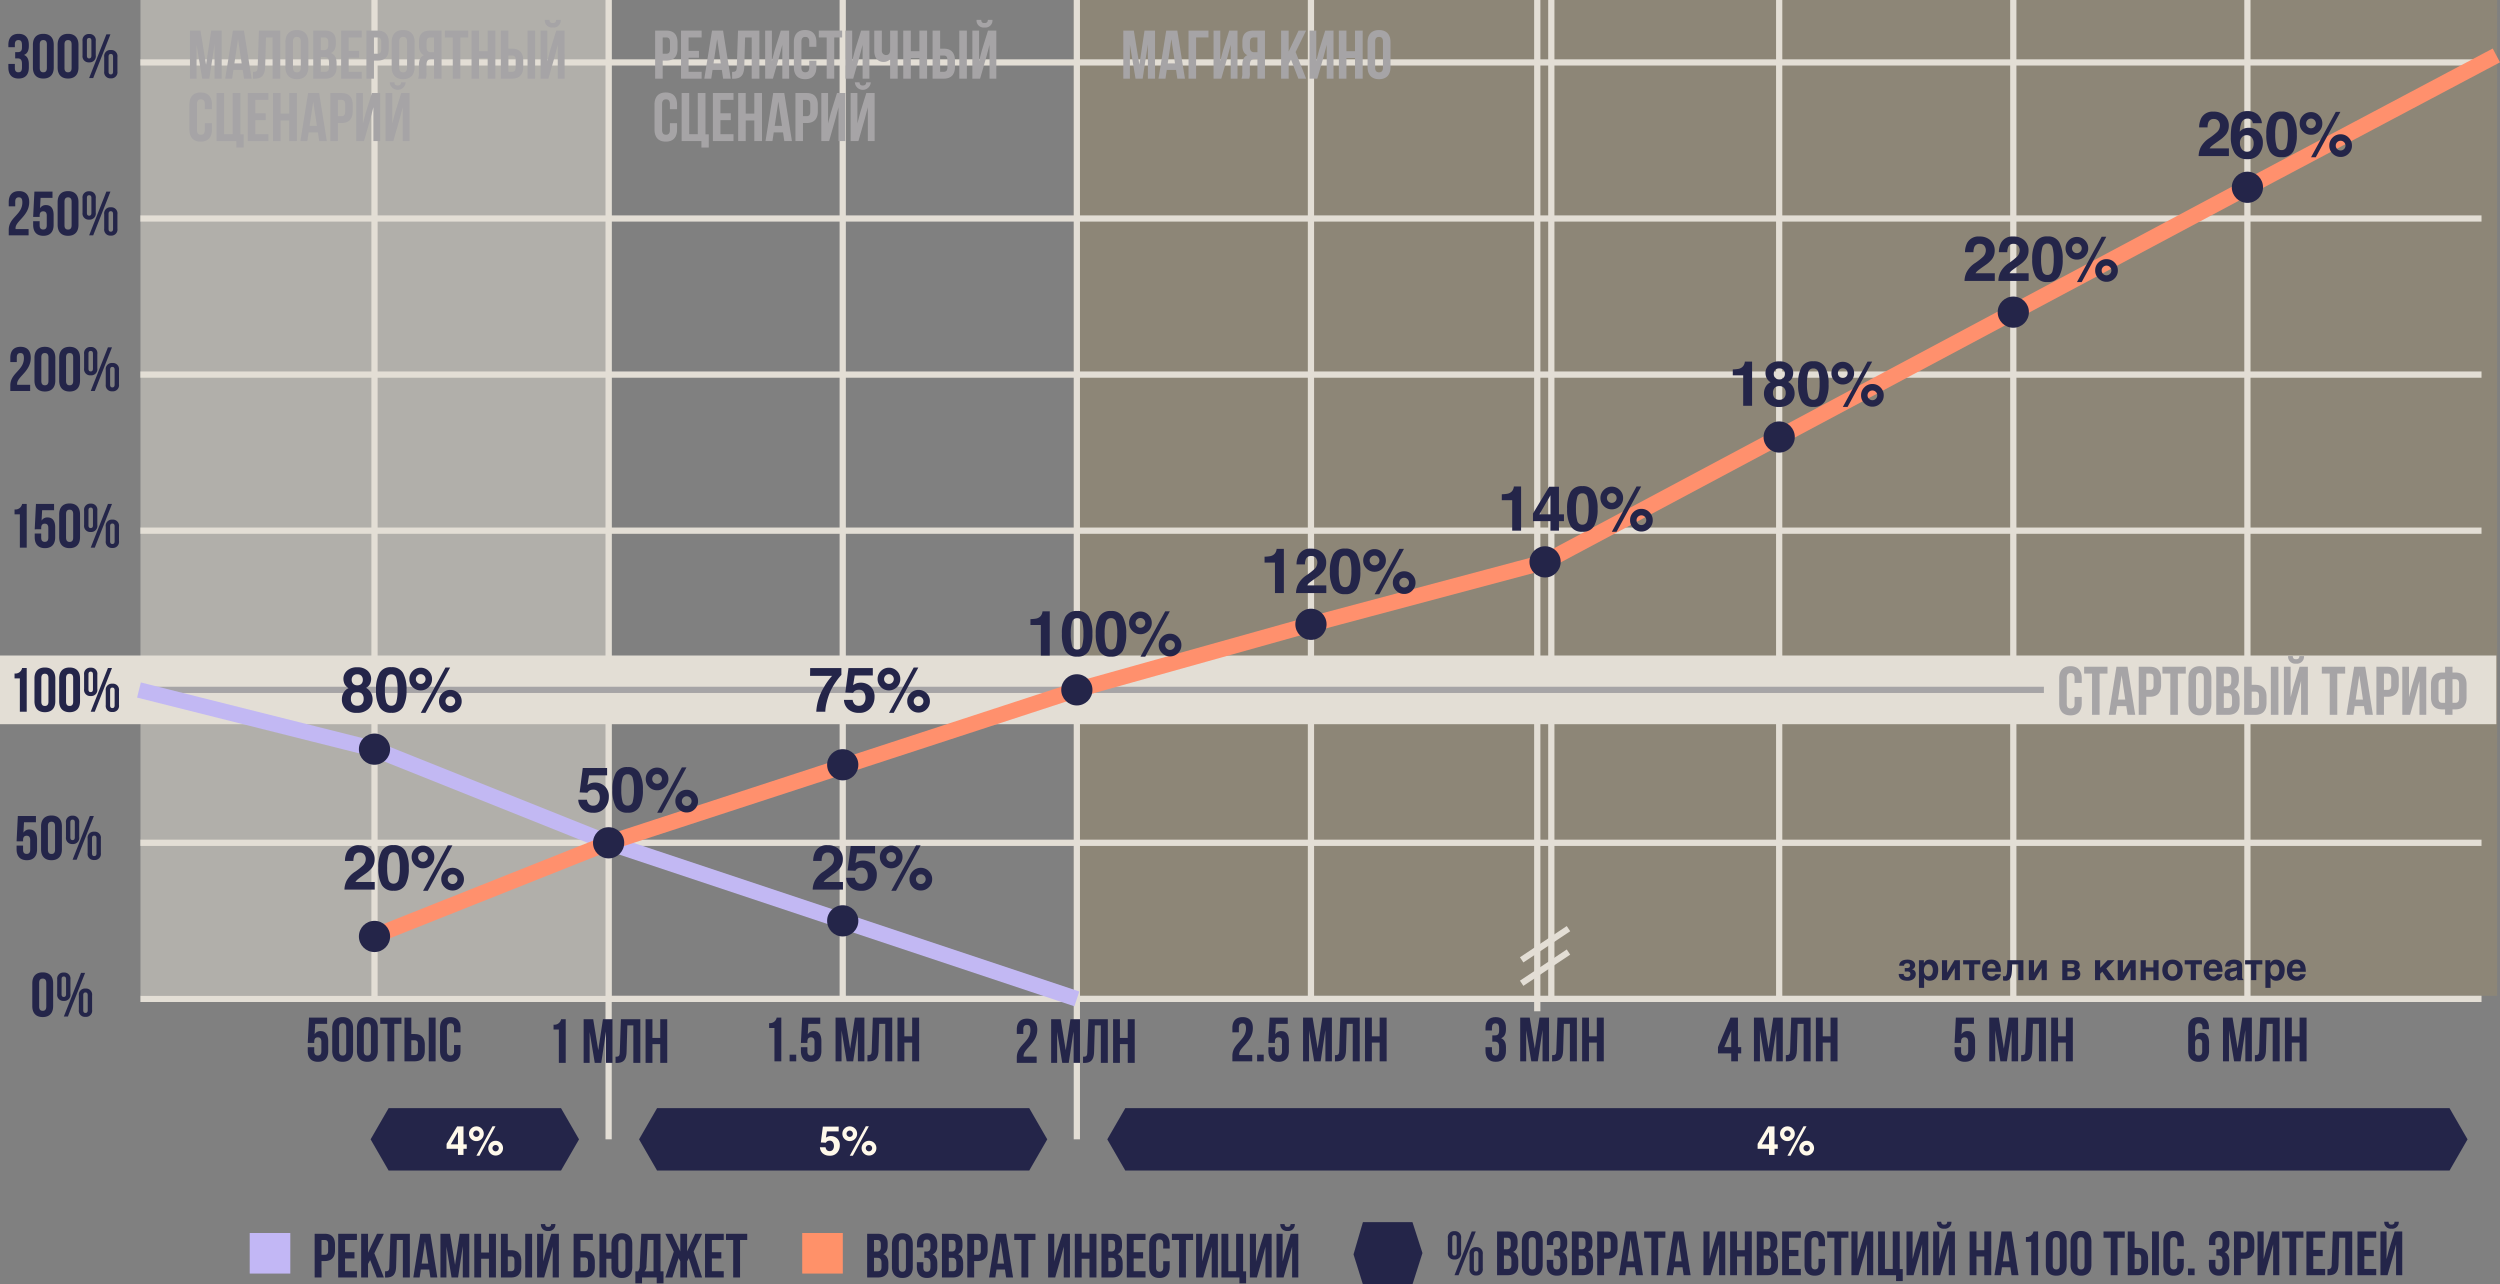<svg xmlns="http://www.w3.org/2000/svg" width="800.895" height="411.485" viewBox="0 0 800.895 411.485"><rect x="0" y="0" width="800.895" height="411.485" fill="#808080" stroke="none"/><g transform="translate(-64 -4268)"><rect width="151" height="319" transform="translate(109 4268)" fill="#e3ded5" opacity="0.5"/><rect width="456" height="319" transform="translate(408 4268)" fill="#ffbe28" opacity="0.102"/><path d="M108.23,0H124.1l3.2,9.91-3.2,10.06H108.23l-3.015-9.636Z" transform="translate(392.393 4659.516)" fill="#242549"/><path d="M4.04-14H.8V0H3V-5.26H4.04c2.2,0,3.28-1.22,3.28-3.46v-1.82C7.32-12.78,6.24-14,4.04-14Zm0,2c.7,0,1.08.32,1.08,1.32v2.1c0,1-.38,1.32-1.08,1.32H3V-12Zm6.5,0h3.8v-2h-6V0h6V-2h-3.8V-6.1h3.02v-2H10.54ZM20.72,0h2.26L19.92-7.76,22.98-14h-2.2L17.9-7.9V-14H15.7V0h2.2V-4.3l.68-1.28Zm2.64.02h.34c2.2,0,3.12-1,3.2-3.56L27.14-12h1.92V0H31.3V-14H25.08L24.72-3.42c-.04,1.3-.36,1.44-1.36,1.44ZM37.86-14H34.64L32.4,0h2.02l.38-2.54h2.7L37.88,0H40.1Zm-1.72,2.48L37.2-4.44H35.08ZM44.16-14H41.1V0h1.92V-9.9L44.66,0h2.08l1.52-10.04V0h2.08V-14H47.28l-1.5,9.94Zm9.98,8h2.5V0h2.24V-14H56.64v6h-2.5v-6h-2.2V0h2.2Zm9.58,6C65.92,0,67-1.22,67-3.46V-5.28c0-2.24-1.08-3.46-3.28-3.46H62.68V-14h-2.2V0ZM62.68-2V-6.74h1.04c.7,0,1.08.32,1.08,1.32v2.1c0,1-.38,1.32-1.08,1.32Zm7.78,2V-14h-2.2V0Zm3.86,0H72.06V-14h1.96v8.86l.8-3.08L76.62-14h2.42V0H77.06V-9.86l-.9,3.44Zm3.6-17.12a2.067,2.067,0,0,1-2.34,2.22,2.064,2.064,0,0,1-2.3-2.22h1.36c.06.74.36.92.94.92.6,0,.94-.18,1-.92ZM87.24,0c2.2,0,3.32-1.22,3.32-3.46v-1.5c0-2.24-1.12-3.46-3.32-3.46H85.96V-12h3.96v-2H83.76V0ZM85.96-2V-6.42h1.28c.7,0,1.12.32,1.12,1.32v1.78c0,1-.42,1.32-1.12,1.32Zm9.92-1.36c0,2.24,1.18,3.52,3.34,3.52s3.34-1.28,3.34-3.52v-7.28c0-2.24-1.18-3.52-3.34-3.52s-3.34,1.28-3.34,3.52V-8H94.24v-6h-2.2V0h2.2V-6h1.64Zm2.2-7.42c0-1,.44-1.38,1.14-1.38s1.14.38,1.14,1.38v7.56c0,1-.44,1.38-1.14,1.38s-1.14-.38-1.14-1.38ZM112.56,1.88V-1.96h-.96V-14h-6.16l-.5,10.22a2.9,2.9,0,0,1-.54,1.82h-.86V1.88h2.14V0h4.7V1.88ZM107.5-12h1.86V-1.96h-2.88a2.48,2.48,0,0,0,.62-1.86Zm12.62-2h-2.18v5.66L115.34-14h-2.2l2.72,5.74L113.14,0h2.26l2-6.22.54,1.08V0h2.18V-5.14l.54-1.06,2,6.2h2.26l-2.7-8.32,2.7-5.68h-2.2l-2.6,5.66Zm7.94,2h3.8v-2h-6V0h6V-2h-3.8V-6.1h3.02v-2h-3.02Zm4.52,0h2.3V0h2.2V-12h2.3v-2h-6.8Z" transform="translate(164 4677.249)" fill="#242549"/><path d="M4.12-14H.8V0H4.26C6.46,0,7.6-1.16,7.6-3.32V-4.46c0-1.48-.46-2.54-1.64-3,.98-.46,1.42-1.38,1.42-2.82v-.5C7.38-12.94,6.4-14,4.12-14ZM3.98-6.3c1,0,1.42.4,1.42,1.7v1.22C5.4-2.34,5-2,4.26-2H3V-6.3ZM4.06-12c.78,0,1.12.44,1.12,1.44v.78c0,1.12-.5,1.48-1.32,1.48H3V-12Zm6.88,1.22c0-1,.44-1.38,1.14-1.38s1.14.38,1.14,1.38v7.56c0,1-.44,1.38-1.14,1.38s-1.14-.38-1.14-1.38ZM8.74-3.36C8.74-1.12,9.92.16,12.08.16s3.34-1.28,3.34-3.52v-7.28c0-2.24-1.18-3.52-3.34-3.52s-3.34,1.28-3.34,3.52ZM21.08-9.78c0,1.12-.5,1.48-1.32,1.48H19.1v2h.54c1,0,1.44.48,1.44,1.78v1.1c0,1.24-.44,1.58-1.14,1.58S18.8-2.22,18.8-3.22V-4.9H16.72v1.54C16.72-1.12,17.84.16,20,.16s3.28-1.28,3.28-3.52v-1.1c0-1.42-.44-2.46-1.54-2.94,1.06-.44,1.54-1.38,1.54-2.88v-.36c0-2.24-1.12-3.52-3.28-3.52s-3.24,1.24-3.24,3.48v1.04h2.02v-1.14c0-1,.46-1.38,1.16-1.38s1.14.34,1.14,1.6Zm7-4.22H24.76V0h3.46c2.2,0,3.34-1.16,3.34-3.32V-4.46c0-1.48-.46-2.54-1.64-3,.98-.46,1.42-1.38,1.42-2.82v-.5C31.34-12.94,30.36-14,28.08-14Zm-.14,7.7c1,0,1.42.4,1.42,1.7v1.22c0,1.04-.4,1.38-1.14,1.38H26.96V-6.3Zm.08-5.7c.78,0,1.12.44,1.12,1.44v.78c0,1.12-.5,1.48-1.32,1.48h-.86V-12Zm8.1-2H32.88V0h2.2V-5.26h1.04c2.2,0,3.28-1.22,3.28-3.46v-1.82C39.4-12.78,38.32-14,36.12-14Zm0,2c.7,0,1.08.32,1.08,1.32v2.1c0,1-.38,1.32-1.08,1.32H35.08V-12Zm9.18-2H42.08L39.84,0h2.02l.38-2.54h2.7L45.32,0h2.22Zm-1.72,2.48,1.06,7.08H42.52ZM47.92-12h2.3V0h2.2V-12h2.3v-2h-6.8ZM62.88-6.42l.9-3.44V0h1.98V-14H63.34l-1.8,5.78-.8,3.08V-14H58.78V0h2.26ZM69.52-6h2.5V0h2.24V-14H72.02v6h-2.5v-6h-2.2V0h2.2Zm9.66-8H75.86V0h3.46c2.2,0,3.34-1.16,3.34-3.32V-4.46c0-1.48-.46-2.54-1.64-3,.98-.46,1.42-1.38,1.42-2.82v-.5C82.44-12.94,81.46-14,79.18-14Zm-.14,7.7c1,0,1.42.4,1.42,1.7v1.22c0,1.04-.4,1.38-1.14,1.38H78.06V-6.3Zm.08-5.7c.78,0,1.12.44,1.12,1.44v.78c0,1.12-.5,1.48-1.32,1.48h-.86V-12Zm7.06,0h3.8v-2h-6V0h6V-2h-3.8V-6.1H89.2v-2H86.18Zm9.46,6.78v2c0,1-.44,1.36-1.14,1.36s-1.14-.36-1.14-1.36v-7.56c0-1,.44-1.38,1.14-1.38s1.14.38,1.14,1.38v1.5h2.08v-1.36c0-2.24-1.12-3.52-3.28-3.52s-3.28,1.28-3.28,3.52v7.28c0,2.24,1.12,3.52,3.28,3.52s3.28-1.28,3.28-3.52V-5.22ZM98.42-12h2.3V0h2.2V-12h2.3v-2h-6.8Zm11.86,5.58.9-3.44V0h1.98V-14h-2.42l-1.8,5.78-.8,3.08V-14h-1.96V0h2.26ZM114.3,0h5.76V1.88h2.14V-1.96h-.96V-14H119V-2h-2.5V-14h-2.2V0Zm13.2-6.42.9-3.44V0h1.98V-14h-2.42l-1.8,5.78-.8,3.08V-14H123.4V0h2.26ZM134.2,0h-2.26V-14h1.96v8.86l.8-3.08L136.5-14h2.42V0h-1.98V-9.86l-.9,3.44Zm3.6-17.12a2.067,2.067,0,0,1-2.34,2.22,2.064,2.064,0,0,1-2.3-2.22h1.36c.06.74.36.92.94.92.6,0,.94-.18,1-.92Z" transform="translate(341 4677.249)" fill="#242549"/><rect width="13" height="13" transform="translate(144 4663)" fill="#c2b7f5"/><rect width="13" height="13" transform="translate(321 4663)" fill="#ff9169"/><path d="M2.08-11.96c0-.62.26-.88.72-.88.44,0,.72.26.72.88v4.8c0,.62-.28.88-.72.88-.46,0-.72-.26-.72-.88ZM.68-7.26A1.965,1.965,0,0,0,2.8-5.02,1.965,1.965,0,0,0,4.92-7.26v-4.6A1.965,1.965,0,0,0,2.8-14.1,1.965,1.965,0,0,0,.68-11.86ZM2.8,0H4.1L9.62-14H8.32ZM9.02-6.84c0-.62.26-.88.72-.88.44,0,.72.26.72.88v4.8c0,.62-.28.88-.72.88-.46,0-.72-.26-.72-.88Zm-1.4,4.7A1.965,1.965,0,0,0,9.74.1a1.965,1.965,0,0,0,2.12-2.24v-4.6A1.965,1.965,0,0,0,9.74-8.98,1.965,1.965,0,0,0,7.62-6.74ZM19.76-14H16.44V0H19.9c2.2,0,3.34-1.16,3.34-3.32V-4.46c0-1.48-.46-2.54-1.64-3,.98-.46,1.42-1.38,1.42-2.82v-.5C23.02-12.94,22.04-14,19.76-14Zm-.14,7.7c1,0,1.42.4,1.42,1.7v1.22c0,1.04-.4,1.38-1.14,1.38H18.64V-6.3ZM19.7-12c.78,0,1.12.44,1.12,1.44v.78c0,1.12-.5,1.48-1.32,1.48h-.86V-12Zm6.88,1.22c0-1,.44-1.38,1.14-1.38s1.14.38,1.14,1.38v7.56c0,1-.44,1.38-1.14,1.38s-1.14-.38-1.14-1.38Zm-2.2,7.42c0,2.24,1.18,3.52,3.34,3.52s3.34-1.28,3.34-3.52v-7.28c0-2.24-1.18-3.52-3.34-3.52s-3.34,1.28-3.34,3.52ZM36.72-9.78c0,1.12-.5,1.48-1.32,1.48h-.66v2h.54c1,0,1.44.48,1.44,1.78v1.1c0,1.24-.44,1.58-1.14,1.58s-1.14-.38-1.14-1.38V-4.9H32.36v1.54c0,2.24,1.12,3.52,3.28,3.52s3.28-1.28,3.28-3.52v-1.1c0-1.42-.44-2.46-1.54-2.94,1.06-.44,1.54-1.38,1.54-2.88v-.36c0-2.24-1.12-3.52-3.28-3.52s-3.24,1.24-3.24,3.48v1.04h2.02v-1.14c0-1,.46-1.38,1.16-1.38s1.14.34,1.14,1.6Zm7-4.22H40.4V0h3.46c2.2,0,3.34-1.16,3.34-3.32V-4.46c0-1.48-.46-2.54-1.64-3,.98-.46,1.42-1.38,1.42-2.82v-.5C46.98-12.94,46-14,43.72-14Zm-.14,7.7c1,0,1.42.4,1.42,1.7v1.22C45-2.34,44.6-2,43.86-2H42.6V-6.3Zm.08-5.7c.78,0,1.12.44,1.12,1.44v.78c0,1.12-.5,1.48-1.32,1.48H42.6V-12Zm8.1-2H48.52V0h2.2V-5.26h1.04c2.2,0,3.28-1.22,3.28-3.46v-1.82C55.04-12.78,53.96-14,51.76-14Zm0,2c.7,0,1.08.32,1.08,1.32v2.1c0,1-.38,1.32-1.08,1.32H50.72V-12Zm9.18-2H57.72L55.48,0H57.5l.38-2.54h2.7L60.96,0h2.22Zm-1.72,2.48,1.06,7.08H58.16ZM63.56-12h2.3V0h2.2V-12h2.3v-2h-6.8ZM76.2-14H72.98L70.74,0h2.02l.38-2.54h2.7L76.22,0h2.22Zm-1.72,2.48,1.06,7.08H73.42Zm12.18,5.1.9-3.44V0h1.98V-14H87.12l-1.8,5.78-.8,3.08V-14H82.56V0h2.26ZM93.3-6h2.5V0h2.24V-14H95.8v6H93.3v-6H91.1V0h2.2Zm9.66-8H99.64V0h3.46c2.2,0,3.34-1.16,3.34-3.32V-4.46c0-1.48-.46-2.54-1.64-3,.98-.46,1.42-1.38,1.42-2.82v-.5C106.22-12.94,105.24-14,102.96-14Zm-.14,7.7c1,0,1.42.4,1.42,1.7v1.22c0,1.04-.4,1.38-1.14,1.38h-1.26V-6.3Zm.08-5.7c.78,0,1.12.44,1.12,1.44v.78c0,1.12-.5,1.48-1.32,1.48h-.86V-12Zm7.06,0h3.8v-2h-6V0h6V-2h-3.8V-6.1h3.02v-2h-3.02Zm9.46,6.78v2c0,1-.44,1.36-1.14,1.36s-1.14-.36-1.14-1.36v-7.56c0-1,.44-1.38,1.14-1.38s1.14.38,1.14,1.38v1.5h2.08v-1.36c0-2.24-1.12-3.52-3.28-3.52s-3.28,1.28-3.28,3.52v7.28c0,2.24,1.12,3.52,3.28,3.52s3.28-1.28,3.28-3.52V-5.22ZM122.2-12h2.3V0h2.2V-12H129v-2h-6.8Zm11.86,5.58.9-3.44V0h1.98V-14h-2.42l-1.8,5.78-.8,3.08V-14h-1.96V0h2.26ZM138.5,0h5.76V1.88h2.14V-1.96h-.96V-14H143.2V-2h-2.5V-14h-2.2Zm13.2-6.42.9-3.44V0h1.98V-14h-2.42l-1.8,5.78-.8,3.08V-14H147.6V0h2.26ZM158.4,0h-2.26V-14h1.96v8.86l.8-3.08L160.7-14h2.42V0h-1.98V-9.86l-.9,3.44ZM162-17.12a2.067,2.067,0,0,1-2.34,2.22,2.064,2.064,0,0,1-2.3-2.22h1.36c.06.74.36.92.94.92.6,0,.94-.18,1-.92ZM170.02-6h2.5V0h2.24V-14h-2.24v6h-2.5v-6h-2.2V0h2.2Zm11.22-8h-3.22L175.78,0h2.02l.38-2.54h2.7L181.26,0h2.22Zm-1.72,2.48,1.06,7.08h-2.12Zm6.34.84h1.7V0h2.2V-14h-1.48a2.179,2.179,0,0,1-2.42,1.76Zm8.58-.1c0-1,.44-1.38,1.14-1.38s1.14.38,1.14,1.38v7.56c0,1-.44,1.38-1.14,1.38s-1.14-.38-1.14-1.38Zm-2.2,7.42c0,2.24,1.18,3.52,3.34,3.52s3.34-1.28,3.34-3.52v-7.28c0-2.24-1.18-3.52-3.34-3.52s-3.34,1.28-3.34,3.52Zm10.12-7.42c0-1,.44-1.38,1.14-1.38s1.14.38,1.14,1.38v7.56c0,1-.44,1.38-1.14,1.38s-1.14-.38-1.14-1.38Zm-2.2,7.42c0,2.24,1.18,3.52,3.34,3.52s3.34-1.28,3.34-3.52v-7.28c0-2.24-1.18-3.52-3.34-3.52s-3.34,1.28-3.34,3.52ZM210.72-12h2.3V0h2.2V-12h2.3v-2h-6.8Zm11,12c2.2,0,3.28-1.22,3.28-3.46V-5.28c0-2.24-1.08-3.46-3.28-3.46h-1.04V-14h-2.2V0Zm-1.04-2V-6.74h1.04c.7,0,1.08.32,1.08,1.32v2.1c0,1-.38,1.32-1.08,1.32Zm7.78,2V-14h-2.2V0Zm5.9-5.22v2c0,1-.44,1.36-1.14,1.36s-1.14-.36-1.14-1.36v-7.56c0-1,.44-1.38,1.14-1.38s1.14.38,1.14,1.38v1.5h2.08v-1.36c0-2.24-1.12-3.52-3.28-3.52s-3.28,1.28-3.28,3.52v7.28c0,2.24,1.12,3.52,3.28,3.52s3.28-1.28,3.28-3.52V-5.22Zm3.42,3.1V0h2.12V-2.12Zm11.06-7.66c0,1.12-.5,1.48-1.32,1.48h-.66v2h.54c1,0,1.44.48,1.44,1.78v1.1c0,1.24-.44,1.58-1.14,1.58s-1.14-.38-1.14-1.38V-4.9h-2.08v1.54c0,2.24,1.12,3.52,3.28,3.52s3.28-1.28,3.28-3.52v-1.1c0-1.42-.44-2.46-1.54-2.94,1.06-.44,1.54-1.38,1.54-2.88v-.36c0-2.24-1.12-3.52-3.28-3.52s-3.24,1.24-3.24,3.48v1.04h2.02v-1.14c0-1,.46-1.38,1.16-1.38s1.14.34,1.14,1.6ZM255.76-14h-3.24V0h2.2V-5.26h1.04c2.2,0,3.28-1.22,3.28-3.46v-1.82C259.04-12.78,257.96-14,255.76-14Zm0,2c.7,0,1.08.32,1.08,1.32v2.1c0,1-.38,1.32-1.08,1.32h-1.04V-12Zm8.4,5.58.9-3.44V0h1.98V-14h-2.42l-1.8,5.78-.8,3.08V-14h-1.96V0h2.26Zm3.8-5.58h2.3V0h2.2V-12h2.3v-2h-6.8Zm9.96,0h3.8v-2h-6V0h6V-2h-3.8V-6.1h3.02v-2h-3.02ZM282.46.02h.34c2.2,0,3.12-1,3.2-3.56l.24-8.46h1.92V0h2.24V-14h-6.22l-.36,10.58c-.04,1.3-.36,1.44-1.36,1.44ZM294.28-12h3.8v-2h-6V0h6V-2h-3.8V-6.1h3.02v-2h-3.02ZM301.7,0h-2.26V-14h1.96v8.86l.8-3.08L304-14h2.42V0h-1.98V-9.86l-.9,3.44Zm3.6-17.12a2.067,2.067,0,0,1-2.34,2.22,2.064,2.064,0,0,1-2.3-2.22h1.36c.06.74.36.92.94.92.6,0,.94-.18,1-.92Z" transform="translate(527.159 4676.516)" fill="#242549"/><g transform="translate(3848.725 2838)"><line y2="320" transform="translate(-3664.75 1430)" fill="none" stroke="#e3ded5" stroke-linejoin="bevel" stroke-width="2"/><line y2="365" transform="translate(-3589.75 1430)" fill="none" stroke="#e3ded5" stroke-linejoin="bevel" stroke-width="2"/><line y2="320" transform="translate(-3514.75 1430)" fill="none" stroke="#e3ded5" stroke-linejoin="bevel" stroke-width="2"/><line y2="365" transform="translate(-3439.75 1430)" fill="none" stroke="#e3ded5" stroke-linejoin="bevel" stroke-width="2"/><line y2="320" transform="translate(-3364.75 1430)" fill="none" stroke="#e3ded5" stroke-linejoin="bevel" stroke-width="2"/><line y2="320" transform="translate(-3287.75 1430)" fill="none" stroke="#e3ded5" stroke-linejoin="bevel" stroke-width="2"/><path d="M0,30V353.971" transform="translate(-3292.25 1400)" fill="none" stroke="#e3ded5" stroke-width="2"/><line y2="320" transform="translate(-3214.75 1430)" fill="none" stroke="#e3ded5" stroke-linejoin="bevel" stroke-width="2"/><line y2="320" transform="translate(-3139.75 1430)" fill="none" stroke="#e3ded5" stroke-linejoin="bevel" stroke-width="2"/><line y2="320" transform="translate(-3064.75 1430)" fill="none" stroke="#e3ded5" stroke-linejoin="bevel" stroke-width="2"/><path d="M799.725.07H0" transform="translate(-3784.725 1650.93)" fill="none" stroke="#e3ded5" stroke-width="22"/><path d="M654.778,0H45" transform="translate(-3784.725 1651)" fill="none" stroke="#292b45" stroke-width="2" opacity="0.325"/><g style="isolation:isolate"><path d="M2.82-10.78c0-1,.44-1.38,1.14-1.38s1.14.38,1.14,1.38v7.56c0,1-.44,1.38-1.14,1.38S2.82-2.22,2.82-3.22ZM.62-3.36C.62-1.12,1.8.16,3.96.16S7.3-1.12,7.3-3.36v-7.28c0-2.24-1.18-3.52-3.34-3.52S.62-12.88.62-10.64ZM10-11.96c0-.62.26-.88.72-.88.44,0,.72.26.72.88v4.8c0,.62-.28.88-.72.88-.46,0-.72-.26-.72-.88ZM8.6-7.26a1.965,1.965,0,0,0,2.12,2.24,1.965,1.965,0,0,0,2.12-2.24v-4.6a1.965,1.965,0,0,0-2.12-2.24A1.965,1.965,0,0,0,8.6-11.86ZM10.72,0h1.3l5.52-14h-1.3Zm6.22-6.84c0-.62.26-.88.72-.88.44,0,.72.26.72.88v4.8c0,.62-.28.88-.72.88-.46,0-.72-.26-.72-.88Zm-1.4,4.7A1.965,1.965,0,0,0,17.66.1a1.965,1.965,0,0,0,2.12-2.24v-4.6a1.965,1.965,0,0,0-2.12-2.24,1.965,1.965,0,0,0-2.12,2.24Z" transform="translate(-3775 1755.665)" fill="#242549"/></g><g style="isolation:isolate"><path d="M.7-4.52v1.16C.7-1.12,1.82.16,3.98.16S7.26-1.12,7.26-3.36V-6.48c0-2.06-.82-3.2-2.44-3.2A2.1,2.1,0,0,0,2.9-8.66L3.08-12H6.9v-2H1.1L.7-5.88H2.78V-6.3c0-1,.44-1.38,1.14-1.38S5.06-7.3,5.06-6.3v3.08c0,1-.44,1.36-1.14,1.36S2.78-2.22,2.78-3.22v-1.3Zm10.04-6.26c0-1,.44-1.38,1.14-1.38s1.14.38,1.14,1.38v7.56c0,1-.44,1.38-1.14,1.38s-1.14-.38-1.14-1.38ZM8.54-3.36C8.54-1.12,9.72.16,11.88.16s3.34-1.28,3.34-3.52v-7.28c0-2.24-1.18-3.52-3.34-3.52s-3.34,1.28-3.34,3.52Zm9.38-8.6c0-.62.26-.88.72-.88.44,0,.72.26.72.88v4.8c0,.62-.28.88-.72.88-.46,0-.72-.26-.72-.88Zm-1.4,4.7a1.965,1.965,0,0,0,2.12,2.24,1.965,1.965,0,0,0,2.12-2.24v-4.6a1.965,1.965,0,0,0-2.12-2.24,1.965,1.965,0,0,0-2.12,2.24ZM18.64,0h1.3l5.52-14h-1.3Zm6.22-6.84c0-.62.26-.88.72-.88.44,0,.72.26.72.88v4.8c0,.62-.28.88-.72.88-.46,0-.72-.26-.72-.88Zm-1.4,4.7A1.965,1.965,0,0,0,25.58.1,1.965,1.965,0,0,0,27.7-2.14v-4.6a1.965,1.965,0,0,0-2.12-2.24,1.965,1.965,0,0,0-2.12,2.24Z" transform="translate(-3780.112 1705.414)" fill="#242549"/></g><g transform="translate(0 2.469)" style="isolation:isolate"><path d="M2.16-10.68h1.7V0h2.2V-14H4.58a2.179,2.179,0,0,1-2.42,1.76Zm8.58-.1c0-1,.44-1.38,1.14-1.38s1.14.38,1.14,1.38v7.56c0,1-.44,1.38-1.14,1.38s-1.14-.38-1.14-1.38ZM8.54-3.36C8.54-1.12,9.72.16,11.88.16s3.34-1.28,3.34-3.52v-7.28c0-2.24-1.18-3.52-3.34-3.52s-3.34,1.28-3.34,3.52Zm10.12-7.42c0-1,.44-1.38,1.14-1.38s1.14.38,1.14,1.38v7.56c0,1-.44,1.38-1.14,1.38s-1.14-.38-1.14-1.38Zm-2.2,7.42c0,2.24,1.18,3.52,3.34,3.52s3.34-1.28,3.34-3.52v-7.28c0-2.24-1.18-3.52-3.34-3.52s-3.34,1.28-3.34,3.52Zm9.38-8.6c0-.62.26-.88.72-.88.44,0,.72.26.72.88v4.8c0,.62-.28.88-.72.88-.46,0-.72-.26-.72-.88Zm-1.4,4.7a1.965,1.965,0,0,0,2.12,2.24,1.965,1.965,0,0,0,2.12-2.24v-4.6a1.965,1.965,0,0,0-2.12-2.24,1.965,1.965,0,0,0-2.12,2.24ZM26.56,0h1.3l5.52-14h-1.3Zm6.22-6.84c0-.62.26-.88.72-.88.44,0,.72.26.72.88v4.8c0,.62-.28.88-.72.88-.46,0-.72-.26-.72-.88Zm-1.4,4.7A1.965,1.965,0,0,0,33.5.1a1.965,1.965,0,0,0,2.12-2.24v-4.6A1.965,1.965,0,0,0,33.5-8.98a1.965,1.965,0,0,0-2.12,2.24Z" transform="translate(-3782.225 1655.531)" fill="#242549"/></g><g style="isolation:isolate"><path d="M2.16-10.68h1.7V0h2.2V-14H4.58a2.179,2.179,0,0,1-2.42,1.76ZM8.62-4.52v1.16C8.62-1.12,9.74.16,11.9.16s3.28-1.28,3.28-3.52V-6.48c0-2.06-.82-3.2-2.44-3.2a2.1,2.1,0,0,0-1.92,1.02L11-12h3.82v-2H9.02l-.4,8.12H10.7V-6.3c0-1,.44-1.38,1.14-1.38s1.14.38,1.14,1.38v3.08c0,1-.44,1.36-1.14,1.36S10.7-2.22,10.7-3.22v-1.3Zm10.04-6.26c0-1,.44-1.38,1.14-1.38s1.14.38,1.14,1.38v7.56c0,1-.44,1.38-1.14,1.38s-1.14-.38-1.14-1.38Zm-2.2,7.42c0,2.24,1.18,3.52,3.34,3.52s3.34-1.28,3.34-3.52v-7.28c0-2.24-1.18-3.52-3.34-3.52s-3.34,1.28-3.34,3.52Zm9.38-8.6c0-.62.26-.88.72-.88.44,0,.72.26.72.88v4.8c0,.62-.28.88-.72.88-.46,0-.72-.26-.72-.88Zm-1.4,4.7a1.965,1.965,0,0,0,2.12,2.24,1.965,1.965,0,0,0,2.12-2.24v-4.6a1.965,1.965,0,0,0-2.12-2.24,1.965,1.965,0,0,0-2.12,2.24ZM26.56,0h1.3l5.52-14h-1.3Zm6.22-6.84c0-.62.26-.88.72-.88.44,0,.72.26.72.88v4.8c0,.62-.28.88-.72.88-.46,0-.72-.26-.72-.88Zm-1.4,4.7A1.965,1.965,0,0,0,33.5.1a1.965,1.965,0,0,0,2.12-2.24v-4.6A1.965,1.965,0,0,0,33.5-8.98a1.965,1.965,0,0,0-2.12,2.24Z" transform="translate(-3782.225 1605.445)" fill="#242549"/></g><path d="M5.16-10.56C5.16-6.52.8-5.84.8-1.72V0H7.16V-2H3a1.514,1.514,0,0,1-.02-.3c0-2.3,4.38-3.94,4.38-8.34,0-2.24-1.12-3.52-3.28-3.52S.8-12.88.8-10.64v1.36H2.88v-1.5c0-1,.44-1.38,1.14-1.38S5.16-11.82,5.16-10.56Zm5.58-.22c0-1,.44-1.38,1.14-1.38s1.14.38,1.14,1.38v7.56c0,1-.44,1.38-1.14,1.38s-1.14-.38-1.14-1.38ZM8.54-3.36C8.54-1.12,9.72.16,11.88.16s3.34-1.28,3.34-3.52v-7.28c0-2.24-1.18-3.52-3.34-3.52s-3.34,1.28-3.34,3.52Zm10.12-7.42c0-1,.44-1.38,1.14-1.38s1.14.38,1.14,1.38v7.56c0,1-.44,1.38-1.14,1.38s-1.14-.38-1.14-1.38Zm-2.2,7.42c0,2.24,1.18,3.52,3.34,3.52s3.34-1.28,3.34-3.52v-7.28c0-2.24-1.18-3.52-3.34-3.52s-3.34,1.28-3.34,3.52Zm9.38-8.6c0-.62.26-.88.72-.88.44,0,.72.26.72.88v4.8c0,.62-.28.88-.72.88-.46,0-.72-.26-.72-.88Zm-1.4,4.7a1.965,1.965,0,0,0,2.12,2.24,1.965,1.965,0,0,0,2.12-2.24v-4.6a1.965,1.965,0,0,0-2.12-2.24,1.965,1.965,0,0,0-2.12,2.24ZM26.56,0h1.3l5.52-14h-1.3Zm6.22-6.84c0-.62.26-.88.72-.88.44,0,.72.26.72.88v4.8c0,.62-.28.88-.72.88-.46,0-.72-.26-.72-.88Zm-1.4,4.7A1.965,1.965,0,0,0,33.5.1a1.965,1.965,0,0,0,2.12-2.24v-4.6A1.965,1.965,0,0,0,33.5-8.98a1.965,1.965,0,0,0-2.12,2.24Z" transform="translate(-3782.225 1555.266)" fill="#242549"/><path d="M5.16-10.56C5.16-6.52.8-5.84.8-1.72V0H7.16V-2H3a1.514,1.514,0,0,1-.02-.3c0-2.3,4.38-3.94,4.38-8.34,0-2.24-1.12-3.52-3.28-3.52S.8-12.88.8-10.64v1.36H2.88v-1.5c0-1,.44-1.38,1.14-1.38S5.16-11.82,5.16-10.56ZM8.62-4.52v1.16C8.62-1.12,9.74.16,11.9.16s3.28-1.28,3.28-3.52V-6.48c0-2.06-.82-3.2-2.44-3.2a2.1,2.1,0,0,0-1.92,1.02L11-12h3.82v-2H9.02l-.4,8.12H10.7V-6.3c0-1,.44-1.38,1.14-1.38s1.14.38,1.14,1.38v3.08c0,1-.44,1.36-1.14,1.36S10.7-2.22,10.7-3.22v-1.3Zm10.04-6.26c0-1,.44-1.38,1.14-1.38s1.14.38,1.14,1.38v7.56c0,1-.44,1.38-1.14,1.38s-1.14-.38-1.14-1.38Zm-2.2,7.42c0,2.24,1.18,3.52,3.34,3.52s3.34-1.28,3.34-3.52v-7.28c0-2.24-1.18-3.52-3.34-3.52s-3.34,1.28-3.34,3.52Zm9.38-8.6c0-.62.26-.88.72-.88.44,0,.72.26.72.88v4.8c0,.62-.28.88-.72.88-.46,0-.72-.26-.72-.88Zm-1.4,4.7a1.965,1.965,0,0,0,2.12,2.24,1.965,1.965,0,0,0,2.12-2.24v-4.6a1.965,1.965,0,0,0-2.12-2.24,1.965,1.965,0,0,0-2.12,2.24ZM26.56,0h1.3l5.52-14h-1.3Zm6.22-6.84c0-.62.26-.88.72-.88.44,0,.72.26.72.88v4.8c0,.62-.28.88-.72.88-.46,0-.72-.26-.72-.88Zm-1.4,4.7A1.965,1.965,0,0,0,33.5.1a1.965,1.965,0,0,0,2.12-2.24v-4.6A1.965,1.965,0,0,0,33.5-8.98a1.965,1.965,0,0,0-2.12,2.24Z" transform="translate(-3782.725 1505.383)" fill="#242549"/><path d="M5.04-9.78c0,1.12-.5,1.48-1.32,1.48H2.86v2H3.6c1,0,1.44.48,1.44,1.78v1.1c0,1.24-.44,1.58-1.14,1.58S2.76-2.22,2.76-3.22v-1.3H.68v1.16C.68-1.12,1.8.16,3.96.16S7.24-1.12,7.24-3.36v-1.1c0-1.42-.44-2.46-1.54-2.94,1.06-.44,1.54-1.38,1.54-2.88v-.36c0-2.24-1.12-3.52-3.28-3.52S.68-12.88.68-10.64v.76H2.76v-.9c0-1,.44-1.38,1.14-1.38s1.14.34,1.14,1.6Zm5.7-1c0-1,.44-1.38,1.14-1.38s1.14.38,1.14,1.38v7.56c0,1-.44,1.38-1.14,1.38s-1.14-.38-1.14-1.38ZM8.54-3.36C8.54-1.12,9.72.16,11.88.16s3.34-1.28,3.34-3.52v-7.28c0-2.24-1.18-3.52-3.34-3.52s-3.34,1.28-3.34,3.52Zm10.12-7.42c0-1,.44-1.38,1.14-1.38s1.14.38,1.14,1.38v7.56c0,1-.44,1.38-1.14,1.38s-1.14-.38-1.14-1.38Zm-2.2,7.42c0,2.24,1.18,3.52,3.34,3.52s3.34-1.28,3.34-3.52v-7.28c0-2.24-1.18-3.52-3.34-3.52s-3.34,1.28-3.34,3.52Zm9.38-8.6c0-.62.26-.88.72-.88.44,0,.72.26.72.88v4.8c0,.62-.28.88-.72.88-.46,0-.72-.26-.72-.88Zm-1.4,4.7a1.965,1.965,0,0,0,2.12,2.24,1.965,1.965,0,0,0,2.12-2.24v-4.6a1.965,1.965,0,0,0-2.12-2.24,1.965,1.965,0,0,0-2.12,2.24ZM26.56,0h1.3l5.52-14h-1.3Zm6.22-6.84c0-.62.26-.88.72-.88.44,0,.72.26.72.88v4.8c0,.62-.28.88-.72.88-.46,0-.72-.26-.72-.88Zm-1.4,4.7A1.965,1.965,0,0,0,33.5.1a1.965,1.965,0,0,0,2.12-2.24v-4.6A1.965,1.965,0,0,0,33.5-8.98a1.965,1.965,0,0,0-2.12,2.24Z" transform="translate(-3782.725 1455)" fill="#242549"/><line x1="750" transform="translate(-3739.75 1750)" fill="none" stroke="#e3ded5" stroke-linejoin="bevel" stroke-width="2"/><line x1="750" transform="translate(-3739.75 1700)" fill="none" stroke="#e3ded5" stroke-linejoin="bevel" stroke-width="2"/><line x1="750" transform="translate(-3739.75 1600)" fill="none" stroke="#e3ded5" stroke-linejoin="bevel" stroke-width="2"/><line x1="750" transform="translate(-3739.75 1550)" fill="none" stroke="#e3ded5" stroke-linejoin="bevel" stroke-width="2"/><line x1="750" transform="translate(-3739.75 1500)" fill="none" stroke="#e3ded5" stroke-linejoin="bevel" stroke-width="2"/><path d="M-3740.205,1651.051-3664.75,1670l75,30,75,25,75,25" fill="none" stroke="#c2b8f3" stroke-miterlimit="10" stroke-width="5"/><line x1="750" transform="translate(-3739.75 1450)" fill="none" stroke="#e3ded5" stroke-linejoin="bevel" stroke-width="2"/><g style="isolation:isolate"><path d="M-24.39-4.52v1.16c0,2.24,1.12,3.52,3.28,3.52s3.28-1.28,3.28-3.52V-6.48c0-2.06-.82-3.2-2.44-3.2a2.1,2.1,0,0,0-1.92,1.02l.18-3.34h3.82v-2h-5.8l-.4,8.12h2.08V-6.3c0-1,.44-1.38,1.14-1.38s1.14.38,1.14,1.38v3.08c0,1-.44,1.36-1.14,1.36s-1.14-.36-1.14-1.36v-1.3Zm10.04-6.26c0-1,.44-1.38,1.14-1.38s1.14.38,1.14,1.38v7.56c0,1-.44,1.38-1.14,1.38s-1.14-.38-1.14-1.38Zm-2.2,7.42c0,2.24,1.18,3.52,3.34,3.52s3.34-1.28,3.34-3.52v-7.28c0-2.24-1.18-3.52-3.34-3.52s-3.34,1.28-3.34,3.52Zm10.12-7.42c0-1,.44-1.38,1.14-1.38s1.14.38,1.14,1.38v7.56c0,1-.44,1.38-1.14,1.38s-1.14-.38-1.14-1.38Zm-2.2,7.42C-8.63-1.12-7.45.16-5.29.16s3.34-1.28,3.34-3.52v-7.28c0-2.24-1.18-3.52-3.34-3.52s-3.34,1.28-3.34,3.52ZM-1.17-12h2.3V0h2.2V-12h2.3v-2h-6.8Zm11,12c2.2,0,3.28-1.22,3.28-3.46V-5.28c0-2.24-1.08-3.46-3.28-3.46H8.79V-14H6.59V0ZM8.79-2V-6.74H9.83c.7,0,1.08.32,1.08,1.32v2.1c0,1-.38,1.32-1.08,1.32Zm7.78,2V-14h-2.2V0Zm5.9-5.22v2c0,1-.44,1.36-1.14,1.36s-1.14-.36-1.14-1.36v-7.56c0-1,.44-1.38,1.14-1.38s1.14.38,1.14,1.38v1.5h2.08v-1.36c0-2.24-1.12-3.52-3.28-3.52s-3.28,1.28-3.28,3.52v7.28c0,2.24,1.12,3.52,3.28,3.52s3.28-1.28,3.28-3.52V-5.22Z" transform="translate(-3661.744 1770)" fill="#242549"/></g><g style="isolation:isolate"><path d="M-17.53-10.68h1.7V0h2.2V-14h-1.48a2.179,2.179,0,0,1-2.42,1.76ZM-4.83-14H-7.89V0h1.92V-9.9L-4.33,0h2.08L-.73-10.04V0H1.35V-14H-1.71l-1.5,9.94ZM2.33.02h.34c2.2,0,3.12-1,3.2-3.56L6.11-12H8.03V0h2.24V-14H4.05L3.69-3.42c-.04,1.3-.36,1.44-1.36,1.44ZM14.15-6h2.5V0h2.24V-14H16.65v6h-2.5v-6h-2.2V0h2.2Z" transform="translate(-3589.861 1770.5)" fill="#242549"/></g><g style="isolation:isolate"><path d="M-23.35-10.68h1.7V0h2.2V-14h-1.48a2.179,2.179,0,0,1-2.42,1.76Zm6.56,8.56V0h2.12V-2.12Zm3.62-2.4v1.16c0,2.24,1.12,3.52,3.28,3.52s3.28-1.28,3.28-3.52V-6.48c0-2.06-.82-3.2-2.44-3.2a2.1,2.1,0,0,0-1.92,1.02l.18-3.34h3.82v-2h-5.8l-.4,8.12h2.08V-6.3c0-1,.44-1.38,1.14-1.38s1.14.38,1.14,1.38v3.08c0,1-.44,1.36-1.14,1.36s-1.14-.36-1.14-1.36v-1.3ZM.99-14H-2.07V0H-.15V-9.9L1.49,0H3.57L5.09-10.04V0H7.17V-14H4.11L2.61-4.06ZM8.15.02h.34c2.2,0,3.12-1,3.2-3.56L11.93-12h1.92V0h2.24V-14H9.87L9.51-3.42c-.04,1.3-.36,1.44-1.36,1.44ZM19.97-6h2.5V0h2.24V-14H22.47v6h-2.5v-6h-2.2V0h2.2Z" transform="translate(-3514.978 1770)" fill="#242549"/></g><g style="isolation:isolate"><path d="M-14.53-10.56c0,4.04-4.36,4.72-4.36,8.84V0h6.36V-2h-4.16a1.514,1.514,0,0,1-.02-.3c0-2.3,4.38-3.94,4.38-8.34,0-2.24-1.12-3.52-3.28-3.52s-3.28,1.28-3.28,3.52v1.36h2.08v-1.5c0-1,.44-1.38,1.14-1.38S-14.53-11.82-14.53-10.56ZM-4.83-14H-7.89V0h1.92V-9.9L-4.33,0h2.08L-.73-10.04V0H1.35V-14H-1.71l-1.5,9.94ZM2.33.02h.34c2.2,0,3.12-1,3.2-3.56L6.11-12H8.03V0h2.24V-14H4.05L3.69-3.42c-.04,1.3-.36,1.44-1.36,1.44ZM14.15-6h2.5V0h2.24V-14H16.65v6h-2.5v-6h-2.2V0h2.2Z" transform="translate(-3440.095 1770.5)" fill="#242549"/></g><g style="isolation:isolate"><path d="M-20.35-10.56c0,4.04-4.36,4.72-4.36,8.84V0h6.36V-2h-4.16a1.514,1.514,0,0,1-.02-.3c0-2.3,4.38-3.94,4.38-8.34,0-2.24-1.12-3.52-3.28-3.52s-3.28,1.28-3.28,3.52v1.36h2.08v-1.5c0-1,.44-1.38,1.14-1.38S-20.35-11.82-20.35-10.56Zm3.56,8.44V0h2.12V-2.12Zm3.62-2.4v1.16c0,2.24,1.12,3.52,3.28,3.52s3.28-1.28,3.28-3.52V-6.48c0-2.06-.82-3.2-2.44-3.2a2.1,2.1,0,0,0-1.92,1.02l.18-3.34h3.82v-2h-5.8l-.4,8.12h2.08V-6.3c0-1,.44-1.38,1.14-1.38s1.14.38,1.14,1.38v3.08c0,1-.44,1.36-1.14,1.36s-1.14-.36-1.14-1.36v-1.3ZM.99-14H-2.07V0H-.15V-9.9L1.49,0H3.57L5.09-10.04V0H7.17V-14H4.11L2.61-4.06ZM8.15.02h.34c2.2,0,3.12-1,3.2-3.56L11.93-12h1.92V0h2.24V-14H9.87L9.51-3.42c-.04,1.3-.36,1.44-1.36,1.44ZM19.97-6h2.5V0h2.24V-14H22.47v6h-2.5v-6h-2.2V0h2.2Z" transform="translate(-3365.212 1770)" fill="#242549"/></g><g style="isolation:isolate"><path d="M-14.65-9.78c0,1.12-.5,1.48-1.32,1.48h-.86v2h.74c1,0,1.44.48,1.44,1.78v1.1c0,1.24-.44,1.58-1.14,1.58s-1.14-.38-1.14-1.38v-1.3h-2.08v1.16c0,2.24,1.12,3.52,3.28,3.52s3.28-1.28,3.28-3.52v-1.1c0-1.42-.44-2.46-1.54-2.94,1.06-.44,1.54-1.38,1.54-2.88v-.36c0-2.24-1.12-3.52-3.28-3.52s-3.28,1.28-3.28,3.52v.76h2.08v-.9c0-1,.44-1.38,1.14-1.38s1.14.34,1.14,1.6ZM-4.83-14H-7.89V0h1.92V-9.9L-4.33,0h2.08L-.73-10.04V0H1.35V-14H-1.71l-1.5,9.94ZM2.33.02h.34c2.2,0,3.12-1,3.2-3.56L6.11-12H8.03V0h2.24V-14H4.05L3.69-3.42c-.04,1.3-.36,1.44-1.36,1.44ZM14.15-6h2.5V0h2.24V-14H16.65v6h-2.5v-6h-2.2V0h2.2Z" transform="translate(-3289.83 1770)" fill="#242549"/></g><g style="isolation:isolate"><path d="M-19.41-2.54h4.24V0h2.16V-2.54h1.04v-2h-1.04V-14h-2.4l-4,9.46Zm2.02-2,2.22-5.26v5.26ZM-4.83-14H-7.89V0h1.92V-9.9L-4.33,0h2.08L-.73-10.04V0H1.35V-14H-1.71l-1.5,9.94ZM2.33.02h.34c2.2,0,3.12-1,3.2-3.56L6.11-12H8.03V0h2.24V-14H4.05L3.69-3.42c-.04,1.3-.36,1.44-1.36,1.44ZM14.15-6h2.5V0h2.24V-14H16.65v6h-2.5v-6h-2.2V0h2.2Z" transform="translate(-3214.946 1770)" fill="#242549"/></g><g style="isolation:isolate"><path d="M-18.99-4.52v1.16c0,2.24,1.12,3.52,3.28,3.52s3.28-1.28,3.28-3.52V-6.48c0-2.06-.82-3.2-2.44-3.2a2.1,2.1,0,0,0-1.92,1.02l.18-3.34h3.82v-2h-5.8l-.4,8.12h2.08V-6.3c0-1,.44-1.38,1.14-1.38s1.14.38,1.14,1.38v3.08c0,1-.44,1.36-1.14,1.36s-1.14-.36-1.14-1.36v-1.3ZM-4.83-14H-7.89V0h1.92V-9.9L-4.33,0h2.08L-.73-10.04V0H1.35V-14H-1.71l-1.5,9.94ZM2.33.02h.34c2.2,0,3.12-1,3.2-3.56L6.11-12H8.03V0h2.24V-14H4.05L3.69-3.42c-.04,1.3-.36,1.44-1.36,1.44ZM14.15-6h2.5V0h2.24V-14H16.65v6h-2.5v-6h-2.2V0h2.2Z" transform="translate(-3139.564 1770)" fill="#242549"/></g><g style="isolation:isolate"><path d="M-19.03-3.36c0,2.24,1.18,3.52,3.34,3.52s3.34-1.28,3.34-3.52V-5.92c0-2.06-.82-3.2-2.44-3.2a2.094,2.094,0,0,0-2.04,1.24v-2.56c0-1.34.44-1.72,1.22-1.72.7,0,1.14.38,1.14,1.38v.5h2.08v-.36c0-2.24-1.12-3.52-3.28-3.52-2.28,0-3.36,1.28-3.36,3.64Zm3.34-3.76c.7,0,1.14.38,1.14,1.38v2.52c0,1-.44,1.36-1.14,1.36s-1.14-.36-1.14-1.36V-5.74C-16.83-6.74-16.39-7.12-15.69-7.12ZM-4.83-14H-7.89V0h1.92V-9.9L-4.33,0h2.08L-.73-10.04V0H1.35V-14H-1.71l-1.5,9.94ZM2.33.02h.34c2.2,0,3.12-1,3.2-3.56L6.11-12H8.03V0h2.24V-14H4.05L3.69-3.42c-.04,1.3-.36,1.44-1.36,1.44ZM14.15-6h2.5V0h2.24V-14H16.65v6h-2.5v-6h-2.2V0h2.2Z" transform="translate(-3064.681 1770)" fill="#242549"/></g><path d="M-3664.5,1729.75l74.75-29.75,75.027-24.493L-3439.75,1651l75-21,75-20,75-40,75-40,75-40,79.75-42.25" fill="none" stroke="#ff906d" stroke-miterlimit="10" stroke-width="5"/><line x1="15" y2="10" transform="translate(-3297.25 1727.5)" fill="none" stroke="#e3ded5" stroke-linejoin="bevel" stroke-width="2"/><line x1="15" y2="10" transform="translate(-3297.25 1735)" fill="none" stroke="#e3ded5" stroke-linejoin="bevel" stroke-width="2"/><circle cx="5" cy="5" r="5" transform="translate(-3294.75 1605)" fill="#242549"/><circle cx="5" cy="5" r="5" transform="translate(-3219.75 1565)" fill="#242549"/><circle cx="5" cy="5" r="5" transform="translate(-3144.75 1525)" fill="#242549"/><circle cx="5" cy="5" r="5" transform="translate(-3069.75 1485)" fill="#242549"/><circle cx="5" cy="5" r="5" transform="translate(-3369.75 1625)" fill="#242549"/><circle cx="5" cy="5" r="5" transform="translate(-3444.75 1646)" fill="#242549"/><circle cx="5" cy="5" r="5" transform="translate(-3519.75 1670)" fill="#242549"/><circle cx="5" cy="5" r="5" transform="translate(-3594.75 1695)" fill="#242549"/><circle cx="5" cy="5" r="5" transform="translate(-3669.75 1725)" fill="#242549"/><circle cx="5" cy="5" r="5" transform="translate(-3669.75 1665)" fill="#242549"/><circle cx="5" cy="5" r="5" transform="translate(-3519.75 1720)" fill="#242549"/><g style="isolation:isolate"><path d="M3.3-3.789a2.686,2.686,0,0,0,.635,1.4A1.8,1.8,0,0,0,5.3-1.895,1.845,1.845,0,0,0,6.88-2.622a2.981,2.981,0,0,0,.542-1.831,3.181,3.181,0,0,0-.508-1.831,1.779,1.779,0,0,0-1.582-.747,2.722,2.722,0,0,0-.879.127,1.747,1.747,0,0,0-.986.869l-2.5-.117,1-7.822h7.8v2.363H3.975l-.508,3.1a5.818,5.818,0,0,1,1.006-.557A4.259,4.259,0,0,1,5.947-9.3,4.429,4.429,0,0,1,9.014-8.115a4.394,4.394,0,0,1,1.309,3.438,5.393,5.393,0,0,1-1.26,3.506A4.581,4.581,0,0,1,5.293.371,5.007,5.007,0,0,1,1.973-.713,4.211,4.211,0,0,1,.527-3.789ZM14.31-6.943a13.338,13.338,0,0,0,.4,3.735,1.612,1.612,0,0,0,1.641,1.294,1.59,1.59,0,0,0,1.626-1.294,13.82,13.82,0,0,0,.386-3.735,13.666,13.666,0,0,0-.386-3.789,1.576,1.576,0,0,0-1.626-1.23,1.6,1.6,0,0,0-1.641,1.23A13.189,13.189,0,0,0,14.31-6.943Zm2.041-7.314a4,4,0,0,1,3.794,1.9,11.019,11.019,0,0,1,1.089,5.41,10.96,10.96,0,0,1-1.089,5.4A4.006,4.006,0,0,1,16.351.352a4.006,4.006,0,0,1-3.794-1.895,10.96,10.96,0,0,1-1.089-5.4,11.019,11.019,0,0,1,1.089-5.41A4,4,0,0,1,16.351-14.258Zm9.427,5.352a1.5,1.5,0,0,0,1.1-.454,1.5,1.5,0,0,0,.454-1.1,1.5,1.5,0,0,0-.454-1.1,1.5,1.5,0,0,0-1.1-.454,1.5,1.5,0,0,0-1.1.454,1.5,1.5,0,0,0-.454,1.1,1.5,1.5,0,0,0,.454,1.1A1.5,1.5,0,0,0,25.778-8.906Zm3.633-1.553a3.508,3.508,0,0,1-1.06,2.568,3.5,3.5,0,0,1-2.573,1.064A3.5,3.5,0,0,1,23.21-7.891a3.5,3.5,0,0,1-1.064-2.568,3.5,3.5,0,0,1,1.064-2.568,3.5,3.5,0,0,1,2.568-1.064,3.5,3.5,0,0,1,2.568,1.064A3.5,3.5,0,0,1,29.411-10.459ZM36.823-3.35a1.5,1.5,0,0,0-.454-1.1,1.5,1.5,0,0,0-1.1-.454,1.5,1.5,0,0,0-1.1.454,1.5,1.5,0,0,0-.454,1.1,1.5,1.5,0,0,0,.454,1.1,1.5,1.5,0,0,0,1.1.454,1.5,1.5,0,0,0,1.1-.454A1.5,1.5,0,0,0,36.823-3.35Zm2.08,0A3.5,3.5,0,0,1,37.838-.781,3.5,3.5,0,0,1,35.27.283,3.5,3.5,0,0,1,32.7-.781,3.5,3.5,0,0,1,31.637-3.35,3.5,3.5,0,0,1,32.7-5.923a3.508,3.508,0,0,1,2.568-1.06,3.5,3.5,0,0,1,2.568,1.064A3.5,3.5,0,0,1,38.9-3.35ZM33.717-14.16H35.2L27.311.371H25.8Z" transform="translate(-3600 1690)" fill="#242549"/></g><g transform="translate(-0.725 -2)" style="isolation:isolate"><path d="M3.418-4.111A2.274,2.274,0,0,0,3.96-2.49a1.958,1.958,0,0,0,1.5.576,1.958,1.958,0,0,0,1.5-.576A2.274,2.274,0,0,0,7.5-4.111a2.254,2.254,0,0,0-.552-1.646,1.993,1.993,0,0,0-1.489-.562,1.993,1.993,0,0,0-1.489.562A2.254,2.254,0,0,0,3.418-4.111ZM.527-3.926a4.337,4.337,0,0,1,.542-2.158A3.433,3.433,0,0,1,2.656-7.539,3.3,3.3,0,0,1,1.323-9.019a4.145,4.145,0,0,1-.308-1.489A3.476,3.476,0,0,1,2.178-13.14a4.616,4.616,0,0,1,3.281-1.089A4.616,4.616,0,0,1,8.74-13.14,3.476,3.476,0,0,1,9.9-10.508a4.145,4.145,0,0,1-.308,1.489A2.844,2.844,0,0,1,8.262-7.637,3.924,3.924,0,0,1,9.834-6.084a4.432,4.432,0,0,1,.527,2.158A4.037,4.037,0,0,1,9.038-.884,5.158,5.158,0,0,1,5.342.371,4.793,4.793,0,0,1,1.748-.884,4.2,4.2,0,0,1,.527-3.926ZM3.672-10.2a1.734,1.734,0,0,0,.474,1.26,1.745,1.745,0,0,0,1.313.488,1.725,1.725,0,0,0,1.313-.488,1.754,1.754,0,0,0,.464-1.26,1.8,1.8,0,0,0-.464-1.313,1.755,1.755,0,0,0-1.313-.474,1.775,1.775,0,0,0-1.313.474A1.775,1.775,0,0,0,3.672-10.2ZM14.31-6.943a13.338,13.338,0,0,0,.4,3.735,1.612,1.612,0,0,0,1.641,1.294,1.59,1.59,0,0,0,1.626-1.294,13.82,13.82,0,0,0,.386-3.735,13.666,13.666,0,0,0-.386-3.789,1.576,1.576,0,0,0-1.626-1.23,1.6,1.6,0,0,0-1.641,1.23A13.189,13.189,0,0,0,14.31-6.943Zm2.041-7.314a4,4,0,0,1,3.794,1.9,11.019,11.019,0,0,1,1.089,5.41,10.96,10.96,0,0,1-1.089,5.4A4.006,4.006,0,0,1,16.351.352a4.006,4.006,0,0,1-3.794-1.895,10.96,10.96,0,0,1-1.089-5.4,11.019,11.019,0,0,1,1.089-5.41A4,4,0,0,1,16.351-14.258Zm9.427,5.352a1.5,1.5,0,0,0,1.1-.454,1.5,1.5,0,0,0,.454-1.1,1.5,1.5,0,0,0-.454-1.1,1.5,1.5,0,0,0-1.1-.454,1.5,1.5,0,0,0-1.1.454,1.5,1.5,0,0,0-.454,1.1,1.5,1.5,0,0,0,.454,1.1A1.5,1.5,0,0,0,25.778-8.906Zm3.633-1.553a3.508,3.508,0,0,1-1.06,2.568,3.5,3.5,0,0,1-2.573,1.064A3.5,3.5,0,0,1,23.21-7.891a3.5,3.5,0,0,1-1.064-2.568,3.5,3.5,0,0,1,1.064-2.568,3.5,3.5,0,0,1,2.568-1.064,3.5,3.5,0,0,1,2.568,1.064A3.5,3.5,0,0,1,29.411-10.459ZM36.823-3.35a1.5,1.5,0,0,0-.454-1.1,1.5,1.5,0,0,0-1.1-.454,1.5,1.5,0,0,0-1.1.454,1.5,1.5,0,0,0-.454,1.1,1.5,1.5,0,0,0,.454,1.1,1.5,1.5,0,0,0,1.1.454,1.5,1.5,0,0,0,1.1-.454A1.5,1.5,0,0,0,36.823-3.35Zm2.08,0A3.5,3.5,0,0,1,37.838-.781,3.5,3.5,0,0,1,35.27.283,3.5,3.5,0,0,1,32.7-.781,3.5,3.5,0,0,1,31.637-3.35,3.5,3.5,0,0,1,32.7-5.923a3.508,3.508,0,0,1,2.568-1.06,3.5,3.5,0,0,1,2.568,1.064A3.5,3.5,0,0,1,38.9-3.35ZM33.717-14.16H35.2L27.311.371H25.8Z" transform="translate(-3675 1660)" fill="#242549"/></g><g transform="translate(0 -5)" style="isolation:isolate"><path d="M.625,0a6.654,6.654,0,0,1,.654-2.783,7.869,7.869,0,0,1,2.813-3,20.625,20.625,0,0,0,2.49-1.973,2.915,2.915,0,0,0,.869-2.031,2.25,2.25,0,0,0-.5-1.494,1.754,1.754,0,0,0-1.426-.6,1.739,1.739,0,0,0-1.729.947,4.7,4.7,0,0,0-.312,1.738H.781a6.841,6.841,0,0,1,.654-2.92,4.075,4.075,0,0,1,3.955-2.119,5.015,5.015,0,0,1,3.574,1.245,4.305,4.305,0,0,1,1.328,3.3,4.462,4.462,0,0,1-.937,2.793A9.34,9.34,0,0,1,7.334-5.088L6.221-4.3Q5.176-3.555,4.79-3.223a3.148,3.148,0,0,0-.649.771h6.182V0ZM14.31-6.943a13.338,13.338,0,0,0,.4,3.735,1.612,1.612,0,0,0,1.641,1.294,1.59,1.59,0,0,0,1.626-1.294,13.82,13.82,0,0,0,.386-3.735,13.666,13.666,0,0,0-.386-3.789,1.576,1.576,0,0,0-1.626-1.23,1.6,1.6,0,0,0-1.641,1.23A13.189,13.189,0,0,0,14.31-6.943Zm2.041-7.314a4,4,0,0,1,3.794,1.9,11.019,11.019,0,0,1,1.089,5.41,10.96,10.96,0,0,1-1.089,5.4A4.006,4.006,0,0,1,16.351.352a4.006,4.006,0,0,1-3.794-1.895,10.96,10.96,0,0,1-1.089-5.4,11.019,11.019,0,0,1,1.089-5.41A4,4,0,0,1,16.351-14.258Zm9.427,5.352a1.5,1.5,0,0,0,1.1-.454,1.5,1.5,0,0,0,.454-1.1,1.5,1.5,0,0,0-.454-1.1,1.5,1.5,0,0,0-1.1-.454,1.5,1.5,0,0,0-1.1.454,1.5,1.5,0,0,0-.454,1.1,1.5,1.5,0,0,0,.454,1.1A1.5,1.5,0,0,0,25.778-8.906Zm3.633-1.553a3.508,3.508,0,0,1-1.06,2.568,3.5,3.5,0,0,1-2.573,1.064A3.5,3.5,0,0,1,23.21-7.891a3.5,3.5,0,0,1-1.064-2.568,3.5,3.5,0,0,1,1.064-2.568,3.5,3.5,0,0,1,2.568-1.064,3.5,3.5,0,0,1,2.568,1.064A3.5,3.5,0,0,1,29.411-10.459ZM36.823-3.35a1.5,1.5,0,0,0-.454-1.1,1.5,1.5,0,0,0-1.1-.454,1.5,1.5,0,0,0-1.1.454,1.5,1.5,0,0,0-.454,1.1,1.5,1.5,0,0,0,.454,1.1,1.5,1.5,0,0,0,1.1.454,1.5,1.5,0,0,0,1.1-.454A1.5,1.5,0,0,0,36.823-3.35Zm2.08,0A3.5,3.5,0,0,1,37.838-.781,3.5,3.5,0,0,1,35.27.283,3.5,3.5,0,0,1,32.7-.781,3.5,3.5,0,0,1,31.637-3.35,3.5,3.5,0,0,1,32.7-5.923a3.508,3.508,0,0,1,2.568-1.06,3.5,3.5,0,0,1,2.568,1.064A3.5,3.5,0,0,1,38.9-3.35ZM33.717-14.16H35.2L27.311.371H25.8Z" transform="translate(-3675 1720)" fill="#242549"/></g><g transform="translate(-0.725 -7)" style="isolation:isolate"><path d="M10.547-11.8A17.583,17.583,0,0,0,8.809-9.6,19.365,19.365,0,0,0,6.943-6.348,19.386,19.386,0,0,0,5.869-3.125,13.381,13.381,0,0,0,5.391,0H2.5A17.018,17.018,0,0,1,5-7.92a18.706,18.706,0,0,1,2.568-3.555H.508l.039-2.5h10Zm3.6,8.008a2.686,2.686,0,0,0,.635,1.4,1.8,1.8,0,0,0,1.367.493,1.845,1.845,0,0,0,1.577-.728,2.981,2.981,0,0,0,.542-1.831,3.181,3.181,0,0,0-.508-1.831,1.779,1.779,0,0,0-1.582-.747A2.722,2.722,0,0,0,15.3-6.9a1.747,1.747,0,0,0-.986.869l-2.5-.117,1-7.822h7.8v2.363H14.818l-.508,3.1a5.818,5.818,0,0,1,1.006-.557A4.259,4.259,0,0,1,16.79-9.3a4.429,4.429,0,0,1,3.066,1.182,4.394,4.394,0,0,1,1.309,3.438,5.393,5.393,0,0,1-1.26,3.506A4.581,4.581,0,0,1,16.136.371a5.007,5.007,0,0,1-3.32-1.084A4.211,4.211,0,0,1,11.37-3.789ZM25.778-8.906a1.5,1.5,0,0,0,1.1-.454,1.5,1.5,0,0,0,.454-1.1,1.5,1.5,0,0,0-.454-1.1,1.5,1.5,0,0,0-1.1-.454,1.5,1.5,0,0,0-1.1.454,1.5,1.5,0,0,0-.454,1.1,1.5,1.5,0,0,0,.454,1.1A1.5,1.5,0,0,0,25.778-8.906Zm3.633-1.553a3.508,3.508,0,0,1-1.06,2.568,3.5,3.5,0,0,1-2.573,1.064A3.5,3.5,0,0,1,23.21-7.891a3.5,3.5,0,0,1-1.064-2.568,3.5,3.5,0,0,1,1.064-2.568,3.5,3.5,0,0,1,2.568-1.064,3.5,3.5,0,0,1,2.568,1.064A3.5,3.5,0,0,1,29.411-10.459ZM36.823-3.35a1.5,1.5,0,0,0-.454-1.1,1.5,1.5,0,0,0-1.1-.454,1.5,1.5,0,0,0-1.1.454,1.5,1.5,0,0,0-.454,1.1,1.5,1.5,0,0,0,.454,1.1,1.5,1.5,0,0,0,1.1.454,1.5,1.5,0,0,0,1.1-.454A1.5,1.5,0,0,0,36.823-3.35Zm2.08,0A3.5,3.5,0,0,1,37.838-.781,3.5,3.5,0,0,1,35.27.283,3.5,3.5,0,0,1,32.7-.781,3.5,3.5,0,0,1,31.637-3.35,3.5,3.5,0,0,1,32.7-5.923a3.508,3.508,0,0,1,2.568-1.06,3.5,3.5,0,0,1,2.568,1.064A3.5,3.5,0,0,1,38.9-3.35ZM33.717-14.16H35.2L27.311.371H25.8Z" transform="translate(-3525 1665)" fill="#242549"/></g><g style="isolation:isolate"><path d="M1.387-9.766V-11.66a12.337,12.337,0,0,0,1.846-.176A2.6,2.6,0,0,0,4.6-12.578a2.444,2.444,0,0,0,.547-1.016,2.331,2.331,0,0,0,.107-.566H7.568V0H4.717V-9.766ZM14.31-6.943a13.338,13.338,0,0,0,.4,3.735,1.612,1.612,0,0,0,1.641,1.294,1.59,1.59,0,0,0,1.626-1.294,13.82,13.82,0,0,0,.386-3.735,13.666,13.666,0,0,0-.386-3.789,1.576,1.576,0,0,0-1.626-1.23,1.6,1.6,0,0,0-1.641,1.23A13.189,13.189,0,0,0,14.31-6.943Zm2.041-7.314a4,4,0,0,1,3.794,1.9,11.019,11.019,0,0,1,1.089,5.41,10.96,10.96,0,0,1-1.089,5.4A4.006,4.006,0,0,1,16.351.352a4.006,4.006,0,0,1-3.794-1.895,10.96,10.96,0,0,1-1.089-5.4,11.019,11.019,0,0,1,1.089-5.41A4,4,0,0,1,16.351-14.258Zm8.8,7.314a13.338,13.338,0,0,0,.4,3.735,1.612,1.612,0,0,0,1.641,1.294A1.59,1.59,0,0,0,28.82-3.208a13.82,13.82,0,0,0,.386-3.735,13.666,13.666,0,0,0-.386-3.789,1.576,1.576,0,0,0-1.626-1.23,1.6,1.6,0,0,0-1.641,1.23A13.189,13.189,0,0,0,25.153-6.943Zm2.041-7.314a4,4,0,0,1,3.794,1.9,11.019,11.019,0,0,1,1.089,5.41,10.96,10.96,0,0,1-1.089,5.4A4.006,4.006,0,0,1,27.194.352,4.006,4.006,0,0,1,23.4-1.543a10.96,10.96,0,0,1-1.089-5.4,11.019,11.019,0,0,1,1.089-5.41A4,4,0,0,1,27.194-14.258Zm9.427,5.352a1.5,1.5,0,0,0,1.1-.454,1.5,1.5,0,0,0,.454-1.1,1.5,1.5,0,0,0-.454-1.1,1.5,1.5,0,0,0-1.1-.454,1.5,1.5,0,0,0-1.1.454,1.5,1.5,0,0,0-.454,1.1,1.5,1.5,0,0,0,.454,1.1A1.5,1.5,0,0,0,36.621-8.906Zm3.633-1.553a3.508,3.508,0,0,1-1.06,2.568,3.5,3.5,0,0,1-2.573,1.064,3.5,3.5,0,0,1-2.568-1.064,3.5,3.5,0,0,1-1.064-2.568,3.5,3.5,0,0,1,1.064-2.568,3.5,3.5,0,0,1,2.568-1.064,3.5,3.5,0,0,1,2.568,1.064A3.5,3.5,0,0,1,40.254-10.459ZM47.666-3.35a1.5,1.5,0,0,0-.454-1.1,1.5,1.5,0,0,0-1.1-.454,1.5,1.5,0,0,0-1.1.454,1.5,1.5,0,0,0-.454,1.1,1.5,1.5,0,0,0,.454,1.1,1.5,1.5,0,0,0,1.1.454,1.5,1.5,0,0,0,1.1-.454A1.5,1.5,0,0,0,47.666-3.35Zm2.08,0A3.5,3.5,0,0,1,48.681-.781,3.5,3.5,0,0,1,46.113.283,3.5,3.5,0,0,1,43.545-.781,3.5,3.5,0,0,1,42.48-3.35a3.5,3.5,0,0,1,1.064-2.573,3.508,3.508,0,0,1,2.568-1.06,3.5,3.5,0,0,1,2.568,1.064A3.5,3.5,0,0,1,49.746-3.35ZM44.56-14.16h1.484L38.154.371H36.64Z" transform="translate(-3456 1640)" fill="#242549"/></g><g style="isolation:isolate"><path d="M1.387-9.766V-11.66a12.337,12.337,0,0,0,1.846-.176A2.6,2.6,0,0,0,4.6-12.578a2.444,2.444,0,0,0,.547-1.016,2.331,2.331,0,0,0,.107-.566H7.568V0H4.717V-9.766ZM11.468,0a6.654,6.654,0,0,1,.654-2.783,7.869,7.869,0,0,1,2.813-3,20.625,20.625,0,0,0,2.49-1.973,2.915,2.915,0,0,0,.869-2.031,2.25,2.25,0,0,0-.5-1.494,1.754,1.754,0,0,0-1.426-.6,1.739,1.739,0,0,0-1.729.947,4.7,4.7,0,0,0-.312,1.738H11.624a6.841,6.841,0,0,1,.654-2.92,4.075,4.075,0,0,1,3.955-2.119,5.015,5.015,0,0,1,3.574,1.245,4.305,4.305,0,0,1,1.328,3.3A4.462,4.462,0,0,1,20.2-6.895a9.34,9.34,0,0,1-2.021,1.807L17.064-4.3q-1.045.742-1.431,1.074a3.148,3.148,0,0,0-.649.771h6.182V0ZM25.153-6.943a13.338,13.338,0,0,0,.4,3.735,1.612,1.612,0,0,0,1.641,1.294A1.59,1.59,0,0,0,28.82-3.208a13.82,13.82,0,0,0,.386-3.735,13.666,13.666,0,0,0-.386-3.789,1.576,1.576,0,0,0-1.626-1.23,1.6,1.6,0,0,0-1.641,1.23A13.189,13.189,0,0,0,25.153-6.943Zm2.041-7.314a4,4,0,0,1,3.794,1.9,11.019,11.019,0,0,1,1.089,5.41,10.96,10.96,0,0,1-1.089,5.4A4.006,4.006,0,0,1,27.194.352,4.006,4.006,0,0,1,23.4-1.543a10.96,10.96,0,0,1-1.089-5.4,11.019,11.019,0,0,1,1.089-5.41A4,4,0,0,1,27.194-14.258Zm9.427,5.352a1.5,1.5,0,0,0,1.1-.454,1.5,1.5,0,0,0,.454-1.1,1.5,1.5,0,0,0-.454-1.1,1.5,1.5,0,0,0-1.1-.454,1.5,1.5,0,0,0-1.1.454,1.5,1.5,0,0,0-.454,1.1,1.5,1.5,0,0,0,.454,1.1A1.5,1.5,0,0,0,36.621-8.906Zm3.633-1.553a3.508,3.508,0,0,1-1.06,2.568,3.5,3.5,0,0,1-2.573,1.064,3.5,3.5,0,0,1-2.568-1.064,3.5,3.5,0,0,1-1.064-2.568,3.5,3.5,0,0,1,1.064-2.568,3.5,3.5,0,0,1,2.568-1.064,3.5,3.5,0,0,1,2.568,1.064A3.5,3.5,0,0,1,40.254-10.459ZM47.666-3.35a1.5,1.5,0,0,0-.454-1.1,1.5,1.5,0,0,0-1.1-.454,1.5,1.5,0,0,0-1.1.454,1.5,1.5,0,0,0-.454,1.1,1.5,1.5,0,0,0,.454,1.1,1.5,1.5,0,0,0,1.1.454,1.5,1.5,0,0,0,1.1-.454A1.5,1.5,0,0,0,47.666-3.35Zm2.08,0A3.5,3.5,0,0,1,48.681-.781,3.5,3.5,0,0,1,46.113.283,3.5,3.5,0,0,1,43.545-.781,3.5,3.5,0,0,1,42.48-3.35a3.5,3.5,0,0,1,1.064-2.573,3.508,3.508,0,0,1,2.568-1.06,3.5,3.5,0,0,1,2.568,1.064A3.5,3.5,0,0,1,49.746-3.35ZM44.56-14.16h1.484L38.154.371H36.64Z" transform="translate(-3381 1620)" fill="#242549"/></g><g style="isolation:isolate"><path d="M1.387-9.766V-11.66a12.337,12.337,0,0,0,1.846-.176A2.6,2.6,0,0,0,4.6-12.578a2.444,2.444,0,0,0,.547-1.016,2.331,2.331,0,0,0,.107-.566H7.568V0H4.717V-9.766ZM21.3-3.047H19.7V0H16.976V-3.047H11.37V-5.479l5.205-8.594H19.7v8.848h1.6ZM16.976-5.225v-6.113L13.431-5.225Zm8.177-1.719a13.338,13.338,0,0,0,.4,3.735,1.612,1.612,0,0,0,1.641,1.294A1.59,1.59,0,0,0,28.82-3.208a13.82,13.82,0,0,0,.386-3.735,13.666,13.666,0,0,0-.386-3.789,1.576,1.576,0,0,0-1.626-1.23,1.6,1.6,0,0,0-1.641,1.23A13.189,13.189,0,0,0,25.153-6.943Zm2.041-7.314a4,4,0,0,1,3.794,1.9,11.019,11.019,0,0,1,1.089,5.41,10.96,10.96,0,0,1-1.089,5.4A4.006,4.006,0,0,1,27.194.352,4.006,4.006,0,0,1,23.4-1.543a10.96,10.96,0,0,1-1.089-5.4,11.019,11.019,0,0,1,1.089-5.41A4,4,0,0,1,27.194-14.258Zm9.427,5.352a1.5,1.5,0,0,0,1.1-.454,1.5,1.5,0,0,0,.454-1.1,1.5,1.5,0,0,0-.454-1.1,1.5,1.5,0,0,0-1.1-.454,1.5,1.5,0,0,0-1.1.454,1.5,1.5,0,0,0-.454,1.1,1.5,1.5,0,0,0,.454,1.1A1.5,1.5,0,0,0,36.621-8.906Zm3.633-1.553a3.508,3.508,0,0,1-1.06,2.568,3.5,3.5,0,0,1-2.573,1.064,3.5,3.5,0,0,1-2.568-1.064,3.5,3.5,0,0,1-1.064-2.568,3.5,3.5,0,0,1,1.064-2.568,3.5,3.5,0,0,1,2.568-1.064,3.5,3.5,0,0,1,2.568,1.064A3.5,3.5,0,0,1,40.254-10.459ZM47.666-3.35a1.5,1.5,0,0,0-.454-1.1,1.5,1.5,0,0,0-1.1-.454,1.5,1.5,0,0,0-1.1.454,1.5,1.5,0,0,0-.454,1.1,1.5,1.5,0,0,0,.454,1.1,1.5,1.5,0,0,0,1.1.454,1.5,1.5,0,0,0,1.1-.454A1.5,1.5,0,0,0,47.666-3.35Zm2.08,0A3.5,3.5,0,0,1,48.681-.781,3.5,3.5,0,0,1,46.113.283,3.5,3.5,0,0,1,43.545-.781,3.5,3.5,0,0,1,42.48-3.35a3.5,3.5,0,0,1,1.064-2.573,3.508,3.508,0,0,1,2.568-1.06,3.5,3.5,0,0,1,2.568,1.064A3.5,3.5,0,0,1,49.746-3.35ZM44.56-14.16h1.484L38.154.371H36.64Z" transform="translate(-3305 1600)" fill="#242549"/></g><g transform="translate(-1)" style="isolation:isolate"><path d="M1.387-9.766V-11.66a12.337,12.337,0,0,0,1.846-.176A2.6,2.6,0,0,0,4.6-12.578a2.444,2.444,0,0,0,.547-1.016,2.331,2.331,0,0,0,.107-.566H7.568V0H4.717V-9.766ZM14.261-4.111A2.274,2.274,0,0,0,14.8-2.49a1.958,1.958,0,0,0,1.5.576,1.958,1.958,0,0,0,1.5-.576,2.274,2.274,0,0,0,.542-1.621,2.254,2.254,0,0,0-.552-1.646A1.993,1.993,0,0,0,16.3-6.318a1.993,1.993,0,0,0-1.489.562A2.254,2.254,0,0,0,14.261-4.111Zm-2.891.186a4.337,4.337,0,0,1,.542-2.158A3.433,3.433,0,0,1,13.5-7.539a3.3,3.3,0,0,1-1.333-1.479,4.145,4.145,0,0,1-.308-1.489,3.476,3.476,0,0,1,1.162-2.632A4.616,4.616,0,0,1,16.3-14.229a4.616,4.616,0,0,1,3.281,1.089,3.476,3.476,0,0,1,1.162,2.632,4.145,4.145,0,0,1-.308,1.489A2.844,2.844,0,0,1,19.1-7.637a3.924,3.924,0,0,1,1.572,1.553A4.432,4.432,0,0,1,21.2-3.926,4.037,4.037,0,0,1,19.881-.884a5.158,5.158,0,0,1-3.7,1.255A4.793,4.793,0,0,1,12.591-.884,4.2,4.2,0,0,1,11.37-3.926Zm3.145-6.27a1.734,1.734,0,0,0,.474,1.26,1.745,1.745,0,0,0,1.313.488,1.725,1.725,0,0,0,1.313-.488,1.754,1.754,0,0,0,.464-1.26,1.8,1.8,0,0,0-.464-1.313,1.755,1.755,0,0,0-1.313-.474,1.775,1.775,0,0,0-1.313.474A1.775,1.775,0,0,0,14.515-10.2ZM25.153-6.943a13.338,13.338,0,0,0,.4,3.735,1.612,1.612,0,0,0,1.641,1.294A1.59,1.59,0,0,0,28.82-3.208a13.82,13.82,0,0,0,.386-3.735,13.666,13.666,0,0,0-.386-3.789,1.576,1.576,0,0,0-1.626-1.23,1.6,1.6,0,0,0-1.641,1.23A13.189,13.189,0,0,0,25.153-6.943Zm2.041-7.314a4,4,0,0,1,3.794,1.9,11.019,11.019,0,0,1,1.089,5.41,10.96,10.96,0,0,1-1.089,5.4A4.006,4.006,0,0,1,27.194.352,4.006,4.006,0,0,1,23.4-1.543a10.96,10.96,0,0,1-1.089-5.4,11.019,11.019,0,0,1,1.089-5.41A4,4,0,0,1,27.194-14.258Zm9.427,5.352a1.5,1.5,0,0,0,1.1-.454,1.5,1.5,0,0,0,.454-1.1,1.5,1.5,0,0,0-.454-1.1,1.5,1.5,0,0,0-1.1-.454,1.5,1.5,0,0,0-1.1.454,1.5,1.5,0,0,0-.454,1.1,1.5,1.5,0,0,0,.454,1.1A1.5,1.5,0,0,0,36.621-8.906Zm3.633-1.553a3.508,3.508,0,0,1-1.06,2.568,3.5,3.5,0,0,1-2.573,1.064,3.5,3.5,0,0,1-2.568-1.064,3.5,3.5,0,0,1-1.064-2.568,3.5,3.5,0,0,1,1.064-2.568,3.5,3.5,0,0,1,2.568-1.064,3.5,3.5,0,0,1,2.568,1.064A3.5,3.5,0,0,1,40.254-10.459ZM47.666-3.35a1.5,1.5,0,0,0-.454-1.1,1.5,1.5,0,0,0-1.1-.454,1.5,1.5,0,0,0-1.1.454,1.5,1.5,0,0,0-.454,1.1,1.5,1.5,0,0,0,.454,1.1,1.5,1.5,0,0,0,1.1.454,1.5,1.5,0,0,0,1.1-.454A1.5,1.5,0,0,0,47.666-3.35Zm2.08,0A3.5,3.5,0,0,1,48.681-.781,3.5,3.5,0,0,1,46.113.283,3.5,3.5,0,0,1,43.545-.781,3.5,3.5,0,0,1,42.48-3.35a3.5,3.5,0,0,1,1.064-2.573,3.508,3.508,0,0,1,2.568-1.06,3.5,3.5,0,0,1,2.568,1.064A3.5,3.5,0,0,1,49.746-3.35ZM44.56-14.16h1.484L38.154.371H36.64Z" transform="translate(-3230 1560)" fill="#242549"/></g><g transform="translate(-1)" style="isolation:isolate"><path d="M.625,0a6.654,6.654,0,0,1,.654-2.783,7.869,7.869,0,0,1,2.813-3,20.625,20.625,0,0,0,2.49-1.973,2.915,2.915,0,0,0,.869-2.031,2.25,2.25,0,0,0-.5-1.494,1.754,1.754,0,0,0-1.426-.6,1.739,1.739,0,0,0-1.729.947,4.7,4.7,0,0,0-.312,1.738H.781a6.841,6.841,0,0,1,.654-2.92,4.075,4.075,0,0,1,3.955-2.119,5.015,5.015,0,0,1,3.574,1.245,4.305,4.305,0,0,1,1.328,3.3,4.462,4.462,0,0,1-.937,2.793A9.34,9.34,0,0,1,7.334-5.088L6.221-4.3Q5.176-3.555,4.79-3.223a3.148,3.148,0,0,0-.649.771h6.182V0ZM11.468,0a6.654,6.654,0,0,1,.654-2.783,7.869,7.869,0,0,1,2.813-3,20.625,20.625,0,0,0,2.49-1.973,2.915,2.915,0,0,0,.869-2.031,2.25,2.25,0,0,0-.5-1.494,1.754,1.754,0,0,0-1.426-.6,1.739,1.739,0,0,0-1.729.947,4.7,4.7,0,0,0-.312,1.738H11.624a6.841,6.841,0,0,1,.654-2.92,4.075,4.075,0,0,1,3.955-2.119,5.015,5.015,0,0,1,3.574,1.245,4.305,4.305,0,0,1,1.328,3.3A4.462,4.462,0,0,1,20.2-6.895a9.34,9.34,0,0,1-2.021,1.807L17.064-4.3q-1.045.742-1.431,1.074a3.148,3.148,0,0,0-.649.771h6.182V0ZM25.153-6.943a13.338,13.338,0,0,0,.4,3.735,1.612,1.612,0,0,0,1.641,1.294A1.59,1.59,0,0,0,28.82-3.208a13.82,13.82,0,0,0,.386-3.735,13.666,13.666,0,0,0-.386-3.789,1.576,1.576,0,0,0-1.626-1.23,1.6,1.6,0,0,0-1.641,1.23A13.189,13.189,0,0,0,25.153-6.943Zm2.041-7.314a4,4,0,0,1,3.794,1.9,11.019,11.019,0,0,1,1.089,5.41,10.96,10.96,0,0,1-1.089,5.4A4.006,4.006,0,0,1,27.194.352,4.006,4.006,0,0,1,23.4-1.543a10.96,10.96,0,0,1-1.089-5.4,11.019,11.019,0,0,1,1.089-5.41A4,4,0,0,1,27.194-14.258Zm9.427,5.352a1.5,1.5,0,0,0,1.1-.454,1.5,1.5,0,0,0,.454-1.1,1.5,1.5,0,0,0-.454-1.1,1.5,1.5,0,0,0-1.1-.454,1.5,1.5,0,0,0-1.1.454,1.5,1.5,0,0,0-.454,1.1,1.5,1.5,0,0,0,.454,1.1A1.5,1.5,0,0,0,36.621-8.906Zm3.633-1.553a3.508,3.508,0,0,1-1.06,2.568,3.5,3.5,0,0,1-2.573,1.064,3.5,3.5,0,0,1-2.568-1.064,3.5,3.5,0,0,1-1.064-2.568,3.5,3.5,0,0,1,1.064-2.568,3.5,3.5,0,0,1,2.568-1.064,3.5,3.5,0,0,1,2.568,1.064A3.5,3.5,0,0,1,40.254-10.459ZM47.666-3.35a1.5,1.5,0,0,0-.454-1.1,1.5,1.5,0,0,0-1.1-.454,1.5,1.5,0,0,0-1.1.454,1.5,1.5,0,0,0-.454,1.1,1.5,1.5,0,0,0,.454,1.1,1.5,1.5,0,0,0,1.1.454,1.5,1.5,0,0,0,1.1-.454A1.5,1.5,0,0,0,47.666-3.35Zm2.08,0A3.5,3.5,0,0,1,48.681-.781,3.5,3.5,0,0,1,46.113.283,3.5,3.5,0,0,1,43.545-.781,3.5,3.5,0,0,1,42.48-3.35a3.5,3.5,0,0,1,1.064-2.573,3.508,3.508,0,0,1,2.568-1.06,3.5,3.5,0,0,1,2.568,1.064A3.5,3.5,0,0,1,49.746-3.35ZM44.56-14.16h1.484L38.154.371H36.64Z" transform="translate(-3155 1520)" fill="#242549"/></g><g transform="translate(-1)" style="isolation:isolate"><path d="M.625,0a6.654,6.654,0,0,1,.654-2.783,7.869,7.869,0,0,1,2.813-3,20.625,20.625,0,0,0,2.49-1.973,2.915,2.915,0,0,0,.869-2.031,2.25,2.25,0,0,0-.5-1.494,1.754,1.754,0,0,0-1.426-.6,1.739,1.739,0,0,0-1.729.947,4.7,4.7,0,0,0-.312,1.738H.781a6.841,6.841,0,0,1,.654-2.92,4.075,4.075,0,0,1,3.955-2.119,5.015,5.015,0,0,1,3.574,1.245,4.305,4.305,0,0,1,1.328,3.3,4.462,4.462,0,0,1-.937,2.793A9.34,9.34,0,0,1,7.334-5.088L6.221-4.3Q5.176-3.555,4.79-3.223a3.148,3.148,0,0,0-.649.771h6.182V0ZM25.153-6.943a13.338,13.338,0,0,0,.4,3.735,1.612,1.612,0,0,0,1.641,1.294A1.59,1.59,0,0,0,28.82-3.208a13.82,13.82,0,0,0,.386-3.735,13.666,13.666,0,0,0-.386-3.789,1.576,1.576,0,0,0-1.626-1.23,1.6,1.6,0,0,0-1.641,1.23A13.189,13.189,0,0,0,25.153-6.943Zm2.041-7.314a4,4,0,0,1,3.794,1.9,11.019,11.019,0,0,1,1.089,5.41,10.96,10.96,0,0,1-1.089,5.4A4.006,4.006,0,0,1,27.194.352,4.006,4.006,0,0,1,23.4-1.543a10.96,10.96,0,0,1-1.089-5.4,11.019,11.019,0,0,1,1.089-5.41A4,4,0,0,1,27.194-14.258Zm9.427,5.352a1.5,1.5,0,0,0,1.1-.454,1.5,1.5,0,0,0,.454-1.1,1.5,1.5,0,0,0-.454-1.1,1.5,1.5,0,0,0-1.1-.454,1.5,1.5,0,0,0-1.1.454,1.5,1.5,0,0,0-.454,1.1,1.5,1.5,0,0,0,.454,1.1A1.5,1.5,0,0,0,36.621-8.906Zm3.633-1.553a3.508,3.508,0,0,1-1.06,2.568,3.5,3.5,0,0,1-2.573,1.064,3.5,3.5,0,0,1-2.568-1.064,3.5,3.5,0,0,1-1.064-2.568,3.5,3.5,0,0,1,1.064-2.568,3.5,3.5,0,0,1,2.568-1.064,3.5,3.5,0,0,1,2.568,1.064A3.5,3.5,0,0,1,40.254-10.459ZM47.666-3.35a1.5,1.5,0,0,0-.454-1.1,1.5,1.5,0,0,0-1.1-.454,1.5,1.5,0,0,0-1.1.454,1.5,1.5,0,0,0-.454,1.1,1.5,1.5,0,0,0,.454,1.1,1.5,1.5,0,0,0,1.1.454,1.5,1.5,0,0,0,1.1-.454A1.5,1.5,0,0,0,47.666-3.35Zm2.08,0A3.5,3.5,0,0,1,48.681-.781,3.5,3.5,0,0,1,46.113.283,3.5,3.5,0,0,1,43.545-.781,3.5,3.5,0,0,1,42.48-3.35a3.5,3.5,0,0,1,1.064-2.573,3.508,3.508,0,0,1,2.568-1.06,3.5,3.5,0,0,1,2.568,1.064A3.5,3.5,0,0,1,49.746-3.35ZM44.56-14.16h1.484L38.154.371H36.64Z" transform="translate(-3080 1480)" fill="#242549"/><path d="M3.589-4.707a2.916,2.916,0,0,0,.646,1.958,2.061,2.061,0,0,0,1.641.759,1.822,1.822,0,0,0,1.533-.733,3.052,3.052,0,0,0,.559-1.9,2.846,2.846,0,0,0-.636-1.994,2.035,2.035,0,0,0-1.559-.692A2.081,2.081,0,0,0,4.45-6.86,2.554,2.554,0,0,0,3.589-4.707ZM7.7-11.125a1.491,1.491,0,0,0-.277-.79A1.6,1.6,0,0,0,6-12.612a2.107,2.107,0,0,0-2.03,1.6,9.926,9.926,0,0,0-.451,2.6,3.28,3.28,0,0,1,1.261-.943,4.256,4.256,0,0,1,1.641-.3A4.263,4.263,0,0,1,9.664-8.306a4.806,4.806,0,0,1,1.266,3.435A5.8,5.8,0,0,1,9.69-1.2,4.587,4.587,0,0,1,5.834.39,4.437,4.437,0,0,1,1.692-1.958,9.575,9.575,0,0,1,.656-6.7,21.542,21.542,0,0,1,.8-9.464a8.466,8.466,0,0,1,.995-3.158,5.089,5.089,0,0,1,1.666-1.733,4.494,4.494,0,0,1,2.466-.656,4.882,4.882,0,0,1,3.3,1.061,4.036,4.036,0,0,1,1.384,2.825Z" transform="translate(-3069.725 1480.6)" fill="#242549"/></g><g transform="translate(0 -5)" style="isolation:isolate"><path d="M.625,0a6.654,6.654,0,0,1,.654-2.783,7.869,7.869,0,0,1,2.813-3,20.625,20.625,0,0,0,2.49-1.973,2.915,2.915,0,0,0,.869-2.031,2.25,2.25,0,0,0-.5-1.494,1.754,1.754,0,0,0-1.426-.6,1.739,1.739,0,0,0-1.729.947,4.7,4.7,0,0,0-.312,1.738H.781a6.841,6.841,0,0,1,.654-2.92,4.075,4.075,0,0,1,3.955-2.119,5.015,5.015,0,0,1,3.574,1.245,4.305,4.305,0,0,1,1.328,3.3,4.462,4.462,0,0,1-.937,2.793A9.34,9.34,0,0,1,7.334-5.088L6.221-4.3Q5.176-3.555,4.79-3.223a3.148,3.148,0,0,0-.649.771h6.182V0ZM14.144-3.789a2.686,2.686,0,0,0,.635,1.4,1.8,1.8,0,0,0,1.367.493,1.845,1.845,0,0,0,1.577-.728,2.981,2.981,0,0,0,.542-1.831,3.181,3.181,0,0,0-.508-1.831,1.779,1.779,0,0,0-1.582-.747A2.722,2.722,0,0,0,15.3-6.9a1.747,1.747,0,0,0-.986.869l-2.5-.117,1-7.822h7.8v2.363H14.818l-.508,3.1a5.818,5.818,0,0,1,1.006-.557A4.259,4.259,0,0,1,16.79-9.3a4.429,4.429,0,0,1,3.066,1.182,4.394,4.394,0,0,1,1.309,3.438,5.393,5.393,0,0,1-1.26,3.506A4.581,4.581,0,0,1,16.136.371a5.007,5.007,0,0,1-3.32-1.084A4.211,4.211,0,0,1,11.37-3.789ZM25.778-8.906a1.5,1.5,0,0,0,1.1-.454,1.5,1.5,0,0,0,.454-1.1,1.5,1.5,0,0,0-.454-1.1,1.5,1.5,0,0,0-1.1-.454,1.5,1.5,0,0,0-1.1.454,1.5,1.5,0,0,0-.454,1.1,1.5,1.5,0,0,0,.454,1.1A1.5,1.5,0,0,0,25.778-8.906Zm3.633-1.553a3.508,3.508,0,0,1-1.06,2.568,3.5,3.5,0,0,1-2.573,1.064A3.5,3.5,0,0,1,23.21-7.891a3.5,3.5,0,0,1-1.064-2.568,3.5,3.5,0,0,1,1.064-2.568,3.5,3.5,0,0,1,2.568-1.064,3.5,3.5,0,0,1,2.568,1.064A3.5,3.5,0,0,1,29.411-10.459ZM36.823-3.35a1.5,1.5,0,0,0-.454-1.1,1.5,1.5,0,0,0-1.1-.454,1.5,1.5,0,0,0-1.1.454,1.5,1.5,0,0,0-.454,1.1,1.5,1.5,0,0,0,.454,1.1,1.5,1.5,0,0,0,1.1.454,1.5,1.5,0,0,0,1.1-.454A1.5,1.5,0,0,0,36.823-3.35Zm2.08,0A3.5,3.5,0,0,1,37.838-.781,3.5,3.5,0,0,1,35.27.283,3.5,3.5,0,0,1,32.7-.781,3.5,3.5,0,0,1,31.637-3.35,3.5,3.5,0,0,1,32.7-5.923a3.508,3.508,0,0,1,2.568-1.06,3.5,3.5,0,0,1,2.568,1.064A3.5,3.5,0,0,1,38.9-3.35ZM33.717-14.16H35.2L27.311.371H25.8Z" transform="translate(-3525 1720)" fill="#242549"/></g><path d="M-3605,1785h-55.227l-5.773,10,5.773,10H-3605l5.773-10Z" fill="#242549"/><g transform="translate(33)" style="isolation:isolate"><path d="M6.8-1.98H5.757V0H3.986V-1.98H.343V-3.561L3.726-9.147H5.757V-3.4H6.8ZM3.986-3.4V-7.37L1.682-3.4Zm5.9-2.393a.973.973,0,0,0,.714-.3.973.973,0,0,0,.3-.714.973.973,0,0,0-.3-.714.973.973,0,0,0-.714-.3.973.973,0,0,0-.714.3.973.973,0,0,0-.3.714.973.973,0,0,0,.3.714A.973.973,0,0,0,9.89-5.789ZM12.251-6.8a2.28,2.28,0,0,1-.689,1.669,2.272,2.272,0,0,1-1.673.692A2.275,2.275,0,0,1,8.22-5.129,2.275,2.275,0,0,1,7.528-6.8,2.275,2.275,0,0,1,8.22-8.468,2.275,2.275,0,0,1,9.89-9.16a2.275,2.275,0,0,1,1.669.692A2.275,2.275,0,0,1,12.251-6.8Zm4.818,4.621a.973.973,0,0,0-.3-.714.973.973,0,0,0-.714-.3.973.973,0,0,0-.714.3.973.973,0,0,0-.3.714.973.973,0,0,0,.3.714.973.973,0,0,0,.714.3.973.973,0,0,0,.714-.3A.973.973,0,0,0,17.069-2.177Zm1.352,0a2.275,2.275,0,0,1-.692,1.669A2.275,2.275,0,0,1,16.06.184,2.275,2.275,0,0,1,14.39-.508,2.275,2.275,0,0,1,13.7-2.177,2.272,2.272,0,0,1,14.39-3.85a2.28,2.28,0,0,1,1.669-.689,2.275,2.275,0,0,1,1.669.692A2.275,2.275,0,0,1,18.421-2.177ZM15.05-9.2h.965L10.886.241H9.9Z" transform="translate(-3675 1800)" fill="#fff9ea"/></g><path d="M-3455,1785h-119.227l-5.773,10,5.773,10H-3455l5.773-10Z" fill="#242549"/><path d="M-7.249-2.463a1.746,1.746,0,0,0,.413.911,1.169,1.169,0,0,0,.889.321A1.2,1.2,0,0,0-4.923-1.7a1.938,1.938,0,0,0,.352-1.19,2.068,2.068,0,0,0-.33-1.19A1.156,1.156,0,0,0-5.929-4.57a1.769,1.769,0,0,0-.571.083,1.136,1.136,0,0,0-.641.565L-8.766-4l.647-5.084h5.072v1.536H-6.811l-.33,2.012A3.782,3.782,0,0,1-6.487-5.9a2.768,2.768,0,0,1,.958-.146,2.879,2.879,0,0,1,1.993.768,2.856,2.856,0,0,1,.851,2.234A3.505,3.505,0,0,1-3.5-.762a2.978,2.978,0,0,1-2.45,1,3.254,3.254,0,0,1-2.158-.7,2.737,2.737,0,0,1-.939-2ZM.5-5.789a.973.973,0,0,0,.714-.3A.973.973,0,0,0,1.5-6.8a.973.973,0,0,0-.3-.714.973.973,0,0,0-.714-.3.973.973,0,0,0-.714.3.973.973,0,0,0-.3.714.973.973,0,0,0,.3.714A.973.973,0,0,0,.5-5.789ZM2.856-6.8a2.28,2.28,0,0,1-.689,1.669A2.272,2.272,0,0,1,.5-4.437a2.275,2.275,0,0,1-1.669-.692A2.275,2.275,0,0,1-1.866-6.8a2.275,2.275,0,0,1,.692-1.669A2.275,2.275,0,0,1,.5-9.16a2.275,2.275,0,0,1,1.669.692A2.275,2.275,0,0,1,2.856-6.8ZM7.674-2.177a.973.973,0,0,0-.3-.714.973.973,0,0,0-.714-.3.973.973,0,0,0-.714.3.973.973,0,0,0-.3.714.973.973,0,0,0,.3.714.973.973,0,0,0,.714.3.973.973,0,0,0,.714-.3A.973.973,0,0,0,7.674-2.177Zm1.352,0A2.275,2.275,0,0,1,8.334-.508,2.275,2.275,0,0,1,6.665.184,2.275,2.275,0,0,1,5-.508,2.275,2.275,0,0,1,4.3-2.177,2.272,2.272,0,0,1,5-3.85a2.28,2.28,0,0,1,1.669-.689,2.275,2.275,0,0,1,1.669.692A2.275,2.275,0,0,1,9.026-2.177ZM5.656-9.2h.965L1.492.241H.508Z" transform="translate(-3513 1800)" fill="#fff9ea"/><path d="M-3000,1785h-424.227l-5.773,10,5.773,10H-3000l5.773-10Z" fill="#242549"/><g transform="translate(38)" style="isolation:isolate"><path d="M6.8-1.98H5.757V0H3.986V-1.98H.343V-3.561L3.726-9.147H5.757V-3.4H6.8ZM3.986-3.4V-7.37L1.682-3.4Zm5.9-2.393a.973.973,0,0,0,.714-.3.973.973,0,0,0,.3-.714.973.973,0,0,0-.3-.714.973.973,0,0,0-.714-.3.973.973,0,0,0-.714.3.973.973,0,0,0-.3.714.973.973,0,0,0,.3.714A.973.973,0,0,0,9.89-5.789ZM12.251-6.8a2.28,2.28,0,0,1-.689,1.669,2.272,2.272,0,0,1-1.673.692A2.275,2.275,0,0,1,8.22-5.129,2.275,2.275,0,0,1,7.528-6.8,2.275,2.275,0,0,1,8.22-8.468,2.275,2.275,0,0,1,9.89-9.16a2.275,2.275,0,0,1,1.669.692A2.275,2.275,0,0,1,12.251-6.8Zm4.818,4.621a.973.973,0,0,0-.3-.714.973.973,0,0,0-.714-.3.973.973,0,0,0-.714.3.973.973,0,0,0-.3.714.973.973,0,0,0,.3.714.973.973,0,0,0,.714.3.973.973,0,0,0,.714-.3A.973.973,0,0,0,17.069-2.177Zm1.352,0a2.275,2.275,0,0,1-.692,1.669A2.275,2.275,0,0,1,16.06.184,2.275,2.275,0,0,1,14.39-.508,2.275,2.275,0,0,1,13.7-2.177,2.272,2.272,0,0,1,14.39-3.85a2.28,2.28,0,0,1,1.669-.689,2.275,2.275,0,0,1,1.669.692A2.275,2.275,0,0,1,18.421-2.177ZM15.05-9.2h.965L10.886.241H9.9Z" transform="translate(-3260 1800)" fill="#fff9ea"/></g></g><path d="M5.61-5.742v2.2c0,1.1-.484,1.5-1.254,1.5S3.1-2.442,3.1-3.542v-8.316c0-1.1.484-1.518,1.254-1.518s1.254.418,1.254,1.518v1.65H7.9v-1.5c0-2.464-1.232-3.872-3.608-3.872S.682-14.168.682-11.7V-3.7C.682-1.232,1.914.176,4.29.176S7.9-1.232,7.9-3.7V-5.742ZM8.668-13.2H11.2V0h2.42V-13.2h2.53v-2.2H8.668Zm13.9-2.2H19.03L16.566,0h2.222l.418-2.794h2.97L22.594,0h2.442ZM20.68-12.672l1.166,7.788H19.514ZM29.722-15.4H26.158V0h2.42V-5.786h1.144c2.42,0,3.608-1.342,3.608-3.806v-2C33.33-14.058,32.142-15.4,29.722-15.4Zm0,2.2c.77,0,1.188.352,1.188,1.452v2.31c0,1.1-.418,1.452-1.188,1.452H28.578V-13.2Zm4.026,0h2.53V0H38.7V-13.2h2.53v-2.2h-7.48Zm10.758,1.342c0-1.1.484-1.518,1.254-1.518s1.254.418,1.254,1.518v8.316c0,1.1-.484,1.518-1.254,1.518s-1.254-.418-1.254-1.518ZM42.086-3.7c0,2.464,1.3,3.872,3.674,3.872S49.434-1.232,49.434-3.7V-11.7c0-2.464-1.3-3.872-3.674-3.872s-3.674,1.408-3.674,3.872ZM54.648-15.4H51V0H54.8c2.42,0,3.674-1.276,3.674-3.652V-4.906c0-1.628-.506-2.794-1.8-3.3,1.078-.506,1.562-1.518,1.562-3.1v-.55C58.234-14.234,57.156-15.4,54.648-15.4Zm-.154,8.47c1.1,0,1.562.44,1.562,1.87v1.342c0,1.144-.44,1.518-1.254,1.518H53.416V-6.93Zm.088-6.27c.858,0,1.232.484,1.232,1.584v.858c0,1.232-.55,1.628-1.452,1.628h-.946V-13.2ZM63.492,0C65.912,0,67.1-1.342,67.1-3.806v-2c0-2.464-1.188-3.806-3.608-3.806H62.348V-15.4h-2.42V0ZM62.348-2.2V-7.414h1.144c.77,0,1.188.352,1.188,1.452v2.31c0,1.1-.418,1.452-1.188,1.452ZM70.906,0V-15.4h-2.42V0Zm4.246,0H72.666V-15.4h2.156v9.746l.88-3.388,1.98-6.358h2.662V0H78.166V-10.846l-.99,3.784Zm3.96-18.832a2.274,2.274,0,0,1-2.574,2.442,2.27,2.27,0,0,1-2.53-2.442h1.5c.066.814.4,1.012,1.034,1.012.66,0,1.034-.2,1.1-1.012Zm5.7,5.632h2.53V0h2.42V-13.2h2.53v-2.2H84.81Zm13.9-2.2H95.172L92.708,0H94.93l.418-2.794h2.97L98.736,0h2.442Zm-1.892,2.728,1.166,7.788H95.656Zm9.042-2.728H102.3V0h2.42V-5.786h1.144c2.42,0,3.608-1.342,3.608-3.806v-2C109.472-14.058,108.284-15.4,105.864-15.4Zm0,2.2c.77,0,1.188.352,1.188,1.452v2.31c0,1.1-.418,1.452-1.188,1.452H104.72V-13.2Zm9.24,6.138.99-3.784V0h2.178V-15.4H115.61l-1.98,6.358-.88,3.388V-15.4h-2.156V0h2.486ZM124.3,0h2.376V-1.738h.9c2.42,0,3.608-1.342,3.608-3.806v-4.2c0-2.464-1.188-3.806-3.608-3.806h-.9V-15.4H124.3v1.848h-.9c-2.42,0-3.608,1.342-3.608,3.806v4.2c0,2.464,1.188,3.806,3.608,3.806h.9Zm3.278-11.418c.77,0,1.21.418,1.21,1.518v4.51c0,1.1-.44,1.54-1.21,1.54h-.9v-7.568ZM124.3-3.85h-.9c-.77,0-1.21-.44-1.21-1.54V-9.9c0-1.1.44-1.518,1.21-1.518h.9Z" transform="translate(723 4497)" fill="#a6a4a6"/><path d="M-130.576-4.617a1.861,1.861,0,0,1,.214-.9,1.717,1.717,0,0,1,.565-.606,2.527,2.527,0,0,1,.844-.343,4.816,4.816,0,0,1,1.049-.108,3.461,3.461,0,0,1,1.09.152,2.275,2.275,0,0,1,.756.4,1.566,1.566,0,0,1,.439.577,1.66,1.66,0,0,1,.141.665,1.426,1.426,0,0,1-.082.5,1.223,1.223,0,0,1-.223.381,1.256,1.256,0,0,1-.325.267,1.592,1.592,0,0,1-.384.158v.023a1.538,1.538,0,0,1,.568.2,1.322,1.322,0,0,1,.381.343,1.357,1.357,0,0,1,.214.437,1.7,1.7,0,0,1,.067.466A2.037,2.037,0,0,1-125.5-.99a2.032,2.032,0,0,1-.612.68,2.586,2.586,0,0,1-.85.384,3.821,3.821,0,0,1-.946.12,5.3,5.3,0,0,1-1.14-.114,2.454,2.454,0,0,1-.891-.375,1.808,1.808,0,0,1-.583-.68A2.321,2.321,0,0,1-130.734-2h1.582a1.012,1.012,0,0,0,.082.41.95.95,0,0,0,.229.322,1.055,1.055,0,0,0,.352.211,1.3,1.3,0,0,0,.457.076,1.173,1.173,0,0,0,.507-.1.894.894,0,0,0,.319-.243.921.921,0,0,0,.167-.313,1.083,1.083,0,0,0,.05-.308.748.748,0,0,0-.249-.642,1.348,1.348,0,0,0-.794-.185h-.762V-3.879h.639a1.242,1.242,0,0,0,.788-.193.691.691,0,0,0,.231-.562A.868.868,0,0,0-127.2-5a.612.612,0,0,0-.187-.237.743.743,0,0,0-.284-.129,1.58,1.58,0,0,0-.357-.038,1.165,1.165,0,0,0-.712.2.682.682,0,0,0-.272.583Zm6.322-1.77h1.582v.914h.023a3.081,3.081,0,0,1,.357-.5,1.769,1.769,0,0,1,.416-.343,1.782,1.782,0,0,1,.507-.2,2.8,2.8,0,0,1,.63-.064,2.73,2.73,0,0,1,.6.07,2.481,2.481,0,0,1,.606.226,2.523,2.523,0,0,1,.56.4,2.461,2.461,0,0,1,.463.612,3.443,3.443,0,0,1,.316.847,4.708,4.708,0,0,1,.117,1.1,5.648,5.648,0,0,1-.167,1.418,3.243,3.243,0,0,1-.5,1.107,2.332,2.332,0,0,1-.85.721,2.649,2.649,0,0,1-1.2.258,2.6,2.6,0,0,1-.486-.047,1.98,1.98,0,0,1-.48-.158,1.8,1.8,0,0,1-.442-.3,1.851,1.851,0,0,1-.366-.478h-.023V2.473h-1.658Zm3.023,1.3a1.245,1.245,0,0,0-.671.17,1.35,1.35,0,0,0-.439.439,1.962,1.962,0,0,0-.243.609,3.073,3.073,0,0,0-.076.674q0,.182.021.4a2.671,2.671,0,0,0,.079.434,2.236,2.236,0,0,0,.161.425,1.387,1.387,0,0,0,.261.363,1.218,1.218,0,0,0,.381.255,1.317,1.317,0,0,0,.527.1,1.317,1.317,0,0,0,.527-.1,1.218,1.218,0,0,0,.381-.255,1.387,1.387,0,0,0,.261-.363,2.236,2.236,0,0,0,.161-.425,2.671,2.671,0,0,0,.079-.434q.021-.214.021-.4a3.073,3.073,0,0,0-.076-.674,1.962,1.962,0,0,0-.243-.609,1.34,1.34,0,0,0-.442-.439A1.248,1.248,0,0,0-121.23-5.086Zm4.354-1.3h1.658v3.938h.023l2.326-3.937h1.74V0h-1.652V-3.85h-.029L-115.066,0h-1.811Zm8.713,1.348H-110.1V-6.387h5.52v1.348h-1.934V0h-1.652Zm5.807,2.361a2.069,2.069,0,0,0,.018.234,1.8,1.8,0,0,0,.07.316,1.693,1.693,0,0,0,.152.343,1.181,1.181,0,0,0,.267.313,1.334,1.334,0,0,0,.41.229,1.72,1.72,0,0,0,.583.088,1.253,1.253,0,0,0,.349-.05,1.158,1.158,0,0,0,.319-.146,1.078,1.078,0,0,0,.255-.234.858.858,0,0,0,.155-.313h1.717a1.274,1.274,0,0,1-.076.4,1.937,1.937,0,0,1-.231.457,2.727,2.727,0,0,1-.39.454,2.557,2.557,0,0,1-.557.4,3.277,3.277,0,0,1-.729.278,3.611,3.611,0,0,1-.905.105,3.7,3.7,0,0,1-1.2-.19,2.543,2.543,0,0,1-.979-.6,2.85,2.85,0,0,1-.659-1.069,4.657,4.657,0,0,1-.24-1.594,4.5,4.5,0,0,1,.173-1.251,3,3,0,0,1,.539-1.058,2.631,2.631,0,0,1,.938-.729A3.169,3.169,0,0,1-101-6.574a3.291,3.291,0,0,1,1.43.278,2.358,2.358,0,0,1,.935.788,3.34,3.34,0,0,1,.507,1.23,7.752,7.752,0,0,1,.152,1.6Zm2.654-1.1a1.722,1.722,0,0,0-.126-.7,1.281,1.281,0,0,0-.316-.448,1.1,1.1,0,0,0-.419-.234A1.552,1.552,0,0,0-101-5.232a1.534,1.534,0,0,0-.434.067,1.1,1.1,0,0,0-.419.234,1.281,1.281,0,0,0-.316.448,1.722,1.722,0,0,0-.126.7ZM-90.785,0h-1.652V-5.039h-1.957L-94.43-3.85a17.555,17.555,0,0,1-.129,1.758,4.611,4.611,0,0,1-.325,1.263,1.745,1.745,0,0,1-.609.765,1.725,1.725,0,0,1-.981.258,3.3,3.3,0,0,1-.492-.032A1.417,1.417,0,0,1-97.312.07V-1.318a1.266,1.266,0,0,0,.208.064,1.38,1.38,0,0,0,.308.029.528.528,0,0,0,.334-.114.893.893,0,0,0,.252-.416,3.941,3.941,0,0,0,.164-.835q.059-.533.076-1.377l.047-2.42h5.139Zm1.74-6.387h1.658v3.938h.023l2.326-3.937h1.74V0h-1.652V-3.85h-.029L-87.234,0h-1.811Zm12.369,2.508H-75.4a2.1,2.1,0,0,0,.469-.044.756.756,0,0,0,.3-.129.453.453,0,0,0,.152-.211.9.9,0,0,0,.044-.3.753.753,0,0,0-.044-.261.466.466,0,0,0-.149-.205.786.786,0,0,0-.281-.135,1.64,1.64,0,0,0-.439-.05h-1.324Zm-1.658-2.508h3.3a4.6,4.6,0,0,1,.847.076,2.1,2.1,0,0,1,.718.267,1.41,1.41,0,0,1,.5.516,1.651,1.651,0,0,1,.185.823,1.789,1.789,0,0,1-.062.5,1.205,1.205,0,0,1-.167.36,1.107,1.107,0,0,1-.243.252,1.727,1.727,0,0,1-.284.173,1.427,1.427,0,0,1,.732.542,1.545,1.545,0,0,1,.252.888,2.074,2.074,0,0,1-.155.817,1.785,1.785,0,0,1-.439.627,1.983,1.983,0,0,1-.691.4A2.727,2.727,0,0,1-74.754,0h-3.58Zm1.658,5.209H-75.4a1.8,1.8,0,0,0,.577-.076.9.9,0,0,0,.34-.193.566.566,0,0,0,.158-.258,1.011,1.011,0,0,0,.038-.264,1.066,1.066,0,0,0-.062-.39.544.544,0,0,0-.193-.249.82.82,0,0,0-.346-.129,3.214,3.214,0,0,0-.513-.035h-1.277Zm8.83-5.209h1.658v2.426L-63.8-6.387h2.2L-64.23-3.732-61.482,0h-2.162L-65.52-2.7l-.668.674V0h-1.658Zm7.283,0H-58.9v3.938h.023l2.326-3.937h1.74V0h-1.652V-3.85H-56.5L-58.752,0h-1.811Zm7.33,0h1.658v2.309h2.438V-6.387h1.652V0h-1.652V-2.736h-2.437V0h-1.658Zm6.949,3.193a3.955,3.955,0,0,1,.226-1.359,3.044,3.044,0,0,1,.65-1.069,2.977,2.977,0,0,1,1.028-.7,3.5,3.5,0,0,1,1.359-.252,3.553,3.553,0,0,1,1.374.252,2.911,2.911,0,0,1,1.025.7,3.054,3.054,0,0,1,.642,1.069,4,4,0,0,1,.223,1.359,4,4,0,0,1-.223,1.359A3.084,3.084,0,0,1-40.62-.762a2.892,2.892,0,0,1-1.025.7A3.553,3.553,0,0,1-43.02.193a3.5,3.5,0,0,1-1.359-.252,2.957,2.957,0,0,1-1.028-.7,3.074,3.074,0,0,1-.65-1.072A3.955,3.955,0,0,1-46.283-3.193Zm1.729,0a3.286,3.286,0,0,0,.079.718,1.906,1.906,0,0,0,.261.633,1.392,1.392,0,0,0,.475.448,1.416,1.416,0,0,0,.721.17,1.492,1.492,0,0,0,.741-.167,1.326,1.326,0,0,0,.472-.439,1.826,1.826,0,0,0,.249-.627,3.626,3.626,0,0,0,.073-.735,3.639,3.639,0,0,0-.073-.732,1.826,1.826,0,0,0-.249-.63A1.326,1.326,0,0,0-42.278-5a1.492,1.492,0,0,0-.741-.167,1.416,1.416,0,0,0-.721.17,1.392,1.392,0,0,0-.475.448,1.906,1.906,0,0,0-.261.633A3.286,3.286,0,0,0-44.555-3.193Zm7.377-1.846h-1.934V-6.387h5.52v1.348h-1.934V0h-1.652Zm5.807,2.361a2.069,2.069,0,0,0,.018.234,1.8,1.8,0,0,0,.07.316,1.693,1.693,0,0,0,.152.343,1.181,1.181,0,0,0,.267.313,1.334,1.334,0,0,0,.41.229,1.72,1.72,0,0,0,.583.088,1.253,1.253,0,0,0,.349-.05,1.158,1.158,0,0,0,.319-.146,1.078,1.078,0,0,0,.255-.234.858.858,0,0,0,.155-.313h1.717a1.274,1.274,0,0,1-.076.4,1.937,1.937,0,0,1-.231.457,2.727,2.727,0,0,1-.39.454,2.557,2.557,0,0,1-.557.4,3.277,3.277,0,0,1-.729.278,3.611,3.611,0,0,1-.905.105,3.7,3.7,0,0,1-1.2-.19,2.543,2.543,0,0,1-.979-.6A2.85,2.85,0,0,1-32.8-1.67a4.657,4.657,0,0,1-.24-1.594,4.5,4.5,0,0,1,.173-1.251,3,3,0,0,1,.539-1.058,2.631,2.631,0,0,1,.938-.729,3.169,3.169,0,0,1,1.374-.272,3.291,3.291,0,0,1,1.43.278,2.358,2.358,0,0,1,.935.788,3.34,3.34,0,0,1,.507,1.23,7.752,7.752,0,0,1,.152,1.6Zm2.654-1.1a1.722,1.722,0,0,0-.126-.7,1.281,1.281,0,0,0-.316-.448,1.1,1.1,0,0,0-.419-.234,1.552,1.552,0,0,0-.439-.067,1.534,1.534,0,0,0-.434.067,1.1,1.1,0,0,0-.419.234,1.281,1.281,0,0,0-.316.448,1.722,1.722,0,0,0-.126.7Zm7.992,2.52a2.828,2.828,0,0,0,.032.472,1.129,1.129,0,0,0,.085.293.421.421,0,0,0,.12.158.476.476,0,0,0,.144.073V0h-1.834a3.088,3.088,0,0,1-.1-.3,1.568,1.568,0,0,1-.056-.448q-.193.2-.378.369a2.113,2.113,0,0,1-.413.3,2.148,2.148,0,0,1-.527.2,3.067,3.067,0,0,1-.721.073,2.373,2.373,0,0,1-.788-.126A1.747,1.747,0,0,1-25.787-.3,1.669,1.669,0,0,1-26.2-.92a2.309,2.309,0,0,1-.146-.855,2.111,2.111,0,0,1,.123-.729,1.831,1.831,0,0,1,.349-.592,1.862,1.862,0,0,1,.551-.422,2.311,2.311,0,0,1,.729-.226l1.623-.24q.088-.012.19-.035a.605.605,0,0,0,.19-.079.457.457,0,0,0,.146-.152.5.5,0,0,0,.059-.261.815.815,0,0,0-.05-.29A.542.542,0,0,0-22.6-5.03a.823.823,0,0,0-.313-.149,1.92,1.92,0,0,0-.489-.053,1.741,1.741,0,0,0-.536.067.783.783,0,0,0-.319.188.716.716,0,0,0-.17.281,1.869,1.869,0,0,0-.076.343h-1.658a1.929,1.929,0,0,1,.038-.325,2.245,2.245,0,0,1,.141-.454,2.43,2.43,0,0,1,.287-.5,2,2,0,0,1,.486-.46,2.7,2.7,0,0,1,.735-.343,3.638,3.638,0,0,1,1.037-.141,4.578,4.578,0,0,1,1.386.173,2.174,2.174,0,0,1,.826.451,1.4,1.4,0,0,1,.4.621,2.372,2.372,0,0,1,.1.683Zm-1.658-1.857q-.152.082-.3.149a1.869,1.869,0,0,1-.4.114l-.439.082a3.974,3.974,0,0,0-.5.123,1.136,1.136,0,0,0-.36.185.734.734,0,0,0-.217.278,1.007,1.007,0,0,0-.073.41.891.891,0,0,0,.064.354.657.657,0,0,0,.179.246.748.748,0,0,0,.267.144,1.11,1.11,0,0,0,.328.047A1.8,1.8,0,0,0-23.607-1a1.578,1.578,0,0,0,.311-.079,1.7,1.7,0,0,0,.328-.161,1.143,1.143,0,0,0,.293-.267,1.367,1.367,0,0,0,.211-.4,1.715,1.715,0,0,0,.082-.56Zm4.553-1.922h-1.934V-6.387h5.52v1.348h-1.934V0H-17.83Zm4.57-1.348h1.582v.914h.023a3.081,3.081,0,0,1,.357-.5,1.769,1.769,0,0,1,.416-.343,1.782,1.782,0,0,1,.507-.2,2.8,2.8,0,0,1,.63-.064,2.73,2.73,0,0,1,.6.07,2.481,2.481,0,0,1,.606.226,2.523,2.523,0,0,1,.56.4,2.461,2.461,0,0,1,.463.612,3.443,3.443,0,0,1,.316.847,4.708,4.708,0,0,1,.117,1.1,5.648,5.648,0,0,1-.167,1.418,3.243,3.243,0,0,1-.5,1.107,2.332,2.332,0,0,1-.85.721A2.649,2.649,0,0,1-9.8.193a2.6,2.6,0,0,1-.486-.047,1.98,1.98,0,0,1-.48-.158,1.8,1.8,0,0,1-.442-.3,1.851,1.851,0,0,1-.366-.478H-11.6V2.473H-13.26Zm3.023,1.3a1.245,1.245,0,0,0-.671.17,1.35,1.35,0,0,0-.439.439,1.962,1.962,0,0,0-.243.609,3.073,3.073,0,0,0-.076.674q0,.182.021.4a2.671,2.671,0,0,0,.079.434,2.236,2.236,0,0,0,.161.425,1.387,1.387,0,0,0,.261.363,1.218,1.218,0,0,0,.381.255,1.317,1.317,0,0,0,.527.1,1.317,1.317,0,0,0,.527-.1,1.218,1.218,0,0,0,.381-.255,1.387,1.387,0,0,0,.261-.363,2.236,2.236,0,0,0,.161-.425A2.671,2.671,0,0,0-8.827-2.8q.021-.214.021-.4a3.073,3.073,0,0,0-.076-.674,1.962,1.962,0,0,0-.243-.609,1.34,1.34,0,0,0-.442-.439A1.248,1.248,0,0,0-10.236-5.086Zm5.543,2.408a2.069,2.069,0,0,0,.018.234,1.8,1.8,0,0,0,.07.316,1.693,1.693,0,0,0,.152.343,1.181,1.181,0,0,0,.267.313,1.334,1.334,0,0,0,.41.229,1.72,1.72,0,0,0,.583.088,1.253,1.253,0,0,0,.349-.05,1.158,1.158,0,0,0,.319-.146,1.078,1.078,0,0,0,.255-.234A.858.858,0,0,0-2.115-1.9H-.4a1.274,1.274,0,0,1-.076.4,1.937,1.937,0,0,1-.231.457,2.727,2.727,0,0,1-.39.454,2.557,2.557,0,0,1-.557.4,3.277,3.277,0,0,1-.729.278,3.611,3.611,0,0,1-.905.105A3.7,3.7,0,0,1-4.485,0a2.543,2.543,0,0,1-.979-.6A2.85,2.85,0,0,1-6.123-1.67a4.657,4.657,0,0,1-.24-1.594A4.5,4.5,0,0,1-6.19-4.515a3,3,0,0,1,.539-1.058A2.631,2.631,0,0,1-4.714-6.3,3.169,3.169,0,0,1-3.34-6.574,3.291,3.291,0,0,1-1.91-6.3a2.358,2.358,0,0,1,.935.788,3.34,3.34,0,0,1,.507,1.23,7.752,7.752,0,0,1,.152,1.6Zm2.654-1.1a1.722,1.722,0,0,0-.126-.7,1.281,1.281,0,0,0-.316-.448A1.1,1.1,0,0,0-2.9-5.165a1.552,1.552,0,0,0-.439-.067,1.534,1.534,0,0,0-.434.067,1.1,1.1,0,0,0-.419.234,1.281,1.281,0,0,0-.316.448,1.722,1.722,0,0,0-.126.7Z" transform="translate(803 4582)" fill="#242549"/><path d="M4.224-15.4H.858V0H2.97V-10.89L4.774,0H7.062L8.734-11.044V0h2.288V-15.4H7.656L6.006-4.466Zm13.926,0H14.608L12.144,0h2.222l.418-2.794h2.97L18.172,0h2.442Zm-1.892,2.728,1.166,7.788H15.092ZM21.054.022h.374c2.42,0,3.432-1.1,3.52-3.916l.264-9.306h2.112V0h2.464V-15.4H22.946l-.4,11.638c-.044,1.43-.4,1.584-1.5,1.584Zm12.8-11.88c0-1.1.484-1.518,1.254-1.518s1.254.418,1.254,1.518v8.316c0,1.1-.484,1.518-1.254,1.518s-1.254-.418-1.254-1.518ZM31.438-3.7c0,2.464,1.3,3.872,3.674,3.872S38.786-1.232,38.786-3.7V-11.7c0-2.464-1.3-3.872-3.674-3.872s-3.674,1.408-3.674,3.872ZM44-15.4H40.348V0h3.806c2.42,0,3.674-1.276,3.674-3.652V-4.906c0-1.628-.506-2.794-1.8-3.3,1.078-.506,1.562-1.518,1.562-3.1v-.55C47.586-14.234,46.508-15.4,44-15.4Zm-.154,8.47c1.1,0,1.562.44,1.562,1.87v1.342c0,1.144-.44,1.518-1.254,1.518H42.768V-6.93Zm.088-6.27c.858,0,1.232.484,1.232,1.584v.858c0,1.232-.55,1.628-1.452,1.628h-.946V-13.2Zm7.766,0h4.18v-2.2h-6.6V0h6.6V-2.2H51.7V-6.71h3.322v-2.2H51.7Zm9.24-2.2H57.376V0H59.8V-5.786H60.94c2.42,0,3.608-1.342,3.608-3.806v-2C64.548-14.058,63.36-15.4,60.94-15.4Zm0,2.2c.77,0,1.188.352,1.188,1.452v2.31c0,1.1-.418,1.452-1.188,1.452H59.8V-13.2Zm6.952,1.342c0-1.1.484-1.518,1.254-1.518s1.254.418,1.254,1.518v8.316c0,1.1-.484,1.518-1.254,1.518s-1.254-.418-1.254-1.518ZM65.472-3.7c0,2.464,1.3,3.872,3.674,3.872S72.82-1.232,72.82-3.7V-11.7c0-2.464-1.3-3.872-3.674-3.872s-3.674,1.408-3.674,3.872ZM76.406,0a4.736,4.736,0,0,0,.22-1.892v-2.42c0-1.43.484-1.958,1.584-1.958h.836V0h2.42V-15.4H77.814c-2.508,0-3.586,1.166-3.586,3.542v1.21c0,1.584.506,2.618,1.584,3.124-1.21.506-1.606,1.672-1.606,3.278V-1.87A4.535,4.535,0,0,1,73.942,0Zm2.64-13.2v4.73H78.1c-.9,0-1.452-.4-1.452-1.628v-1.518c0-1.1.374-1.584,1.232-1.584Zm3.476,0h2.53V0h2.42V-13.2H90v-2.2h-7.48ZM93.478-6.6h2.75V0h2.464V-15.4H96.228v6.6h-2.75v-6.6h-2.42V0h2.42ZM104.016,0c2.42,0,3.608-1.342,3.608-3.806v-2c0-2.464-1.188-3.806-3.608-3.806h-1.144V-15.4h-2.42V0Zm-1.144-2.2V-7.414h1.144c.77,0,1.188.352,1.188,1.452v2.31c0,1.1-.418,1.452-1.188,1.452ZM111.43,0V-15.4h-2.42V0Zm4.246,0H113.19V-15.4h2.156v9.746l.88-3.388,1.98-6.358h2.662V0H118.69V-10.846l-.99,3.784Zm3.96-18.832a2.274,2.274,0,0,1-2.574,2.442,2.27,2.27,0,0,1-2.53-2.442h1.5c.066.814.4,1.012,1.034,1.012.66,0,1.034-.2,1.1-1.012ZM5.61,14.258v2.2c0,1.1-.484,1.5-1.254,1.5s-1.254-.4-1.254-1.5V8.142c0-1.1.484-1.518,1.254-1.518S5.61,7.042,5.61,8.142v1.65H7.9V8.3c0-2.464-1.232-3.872-3.608-3.872S.682,5.832.682,8.3V16.3c0,2.464,1.232,3.872,3.608,3.872S7.9,18.768,7.9,16.3V14.258ZM9.372,20h6.336v2.068h2.354V17.844H17.006V4.6H14.542V17.8h-2.75V4.6H9.372ZM21.8,6.8h4.18V4.6h-6.6V20h6.6V17.8H21.8V13.29h3.322v-2.2H21.8Zm8.1,6.6h2.75V20h2.464V4.6H32.648v6.6H29.9V4.6h-2.42V20H29.9ZM42.24,4.6H38.7L36.234,20h2.222l.418-2.794h2.97L42.262,20H44.7ZM40.348,7.328l1.166,7.788H39.182ZM49.39,4.6H45.826V20h2.42V14.214H49.39c2.42,0,3.608-1.342,3.608-3.806v-2C53,5.942,51.81,4.6,49.39,4.6Zm0,2.2c.77,0,1.188.352,1.188,1.452v2.31c0,1.1-.418,1.452-1.188,1.452H48.246V6.8Zm9.24,6.138.99-3.784V20H61.8V4.6H59.136l-1.98,6.358-.88,3.388V4.6H54.12V20h2.486ZM66,20H63.514V4.6H65.67v9.746l.88-3.388L68.53,4.6h2.662V20H69.014V9.154l-.99,3.784ZM69.96,1.168a2.554,2.554,0,0,1-5.1,0h1.5c.066.814.4,1.012,1.034,1.012.66,0,1.034-.2,1.1-1.012Z" transform="translate(124 4293.2)" fill="#a6a4a6"/><path d="M4.444-15.4H.88V0H3.3V-5.786H4.444c2.42,0,3.608-1.342,3.608-3.806v-2C8.052-14.058,6.864-15.4,4.444-15.4Zm0,2.2c.77,0,1.188.352,1.188,1.452v2.31c0,1.1-.418,1.452-1.188,1.452H3.3V-13.2Zm7.15,0h4.18v-2.2h-6.6V0h6.6V-2.2h-4.18V-6.71h3.322v-2.2H11.594Zm11.044-2.2H19.1L16.632,0h2.222l.418-2.794h2.97L22.66,0H25.1Zm-1.892,2.728,1.166,7.788H19.58ZM25.542.022h.374c2.42,0,3.432-1.1,3.52-3.916L29.7-13.2h2.112V0h2.464V-15.4H27.434l-.4,11.638c-.044,1.43-.4,1.584-1.5,1.584ZM40.634-7.062l.99-3.784V0H43.8V-15.4H41.14L39.16-9.042l-.88,3.388V-15.4H36.124V0H38.61Zm9.614,1.32v2.2c0,1.1-.484,1.5-1.254,1.5s-1.254-.4-1.254-1.5v-8.316c0-1.1.484-1.518,1.254-1.518s1.254.418,1.254,1.518v1.65h2.288v-1.5c0-2.464-1.232-3.872-3.608-3.872S45.32-14.168,45.32-11.7V-3.7c0,2.464,1.232,3.872,3.608,3.872S52.536-1.232,52.536-3.7V-5.742ZM53.306-13.2h2.53V0h2.42V-13.2h2.53v-2.2h-7.48ZM66.352-7.062l.99-3.784V0H69.52V-15.4H66.858l-1.98,6.358L64-5.654V-15.4H61.842V0h2.486ZM76.164-15.4v6.248c0,1.034-.484,1.584-1.254,1.584A1.36,1.36,0,0,1,73.5-9.086V-15.4h-2.42v6.512c0,2.112,1.034,3.542,3.014,3.542A2.992,2.992,0,0,0,76.164-6.2V0h2.42V-15.4Zm6.622,8.8h2.75V0H88V-15.4H85.536v6.6h-2.75v-6.6h-2.42V0h2.42ZM93.324,0c2.42,0,3.608-1.342,3.608-3.806v-2c0-2.464-1.188-3.806-3.608-3.806H92.18V-15.4H89.76V0ZM92.18-2.2V-7.414h1.144c.77,0,1.188.352,1.188,1.452v2.31c0,1.1-.418,1.452-1.188,1.452ZM100.738,0V-15.4h-2.42V0Zm4.246,0H102.5V-15.4h2.156v9.746l.88-3.388,1.98-6.358h2.662V0H108V-10.846l-.99,3.784Zm3.96-18.832a2.274,2.274,0,0,1-2.574,2.442,2.27,2.27,0,0,1-2.53-2.442h1.5c.066.814.4,1.012,1.034,1.012.66,0,1.034-.2,1.1-1.012ZM5.61,14.258v2.2c0,1.1-.484,1.5-1.254,1.5s-1.254-.4-1.254-1.5V8.142c0-1.1.484-1.518,1.254-1.518S5.61,7.042,5.61,8.142v1.65H7.9V8.3c0-2.464-1.232-3.872-3.608-3.872S.682,5.832.682,8.3V16.3c0,2.464,1.232,3.872,3.608,3.872S7.9,18.768,7.9,16.3V14.258ZM9.372,20h6.336v2.068h2.354V17.844H17.006V4.6H14.542V17.8h-2.75V4.6H9.372ZM21.8,6.8h4.18V4.6h-6.6V20h6.6V17.8H21.8V13.29h3.322v-2.2H21.8Zm8.1,6.6h2.75V20h2.464V4.6H32.648v6.6H29.9V4.6h-2.42V20H29.9ZM42.24,4.6H38.7L36.234,20h2.222l.418-2.794h2.97L42.262,20H44.7ZM40.348,7.328l1.166,7.788H39.182ZM49.39,4.6H45.826V20h2.42V14.214H49.39c2.42,0,3.608-1.342,3.608-3.806v-2C53,5.942,51.81,4.6,49.39,4.6Zm0,2.2c.77,0,1.188.352,1.188,1.452v2.31c0,1.1-.418,1.452-1.188,1.452H48.246V6.8Zm9.24,6.138.99-3.784V20H61.8V4.6H59.136l-1.98,6.358-.88,3.388V4.6H54.12V20h2.486ZM66,20H63.514V4.6H65.67v9.746l.88-3.388L68.53,4.6h2.662V20H69.014V9.154l-.99,3.784ZM69.96,1.168a2.554,2.554,0,0,1-5.1,0h1.5c.066.814.4,1.012,1.034,1.012.66,0,1.034-.2,1.1-1.012Z" transform="translate(273 4293.2)" fill="#a6a4a6"/><path d="M4.224-15.4H.858V0H2.97V-10.89L4.774,0H7.062L8.734-11.044V0h2.288V-15.4H7.656L6.006-4.466Zm13.926,0H14.608L12.144,0h2.222l.418-2.794h2.97L18.172,0h2.442Zm-1.892,2.728,1.166,7.788H15.092ZM24.178,0V-13.2h3.96v-2.2h-6.38V0Zm10.1-7.062.99-3.784V0h2.178V-15.4H34.782L32.8-9.042l-.88,3.388V-15.4H29.766V0h2.486ZM41.184,0a4.736,4.736,0,0,0,.22-1.892v-2.42c0-1.43.484-1.958,1.584-1.958h.836V0h2.42V-15.4H42.592c-2.508,0-3.586,1.166-3.586,3.542v1.21c0,1.584.506,2.618,1.584,3.124-1.21.506-1.606,1.672-1.606,3.278V-1.87A4.535,4.535,0,0,1,38.72,0Zm2.64-13.2v4.73h-.946c-.9,0-1.452-.4-1.452-1.628v-1.518c0-1.1.374-1.584,1.232-1.584ZM56.936,0h2.486L56.056-8.536,59.422-15.4H57L53.834-8.69V-15.4h-2.42V0h2.42V-4.73l.748-1.408Zm8.1-7.062.99-3.784V0H68.2V-15.4H65.538l-1.98,6.358-.88,3.388V-15.4H60.522V0h2.486Zm7.3.462h2.75V0H77.55V-15.4H75.086v6.6h-2.75v-6.6h-2.42V0h2.42Zm9.2-5.258c0-1.1.484-1.518,1.254-1.518s1.254.418,1.254,1.518v8.316c0,1.1-.484,1.518-1.254,1.518s-1.254-.418-1.254-1.518ZM79.112-3.7c0,2.464,1.3,3.872,3.674,3.872S86.46-1.232,86.46-3.7V-11.7c0-2.464-1.3-3.872-3.674-3.872s-3.674,1.408-3.674,3.872Z" transform="translate(423 4293.2)" fill="#a6a4a6"/></g></svg>